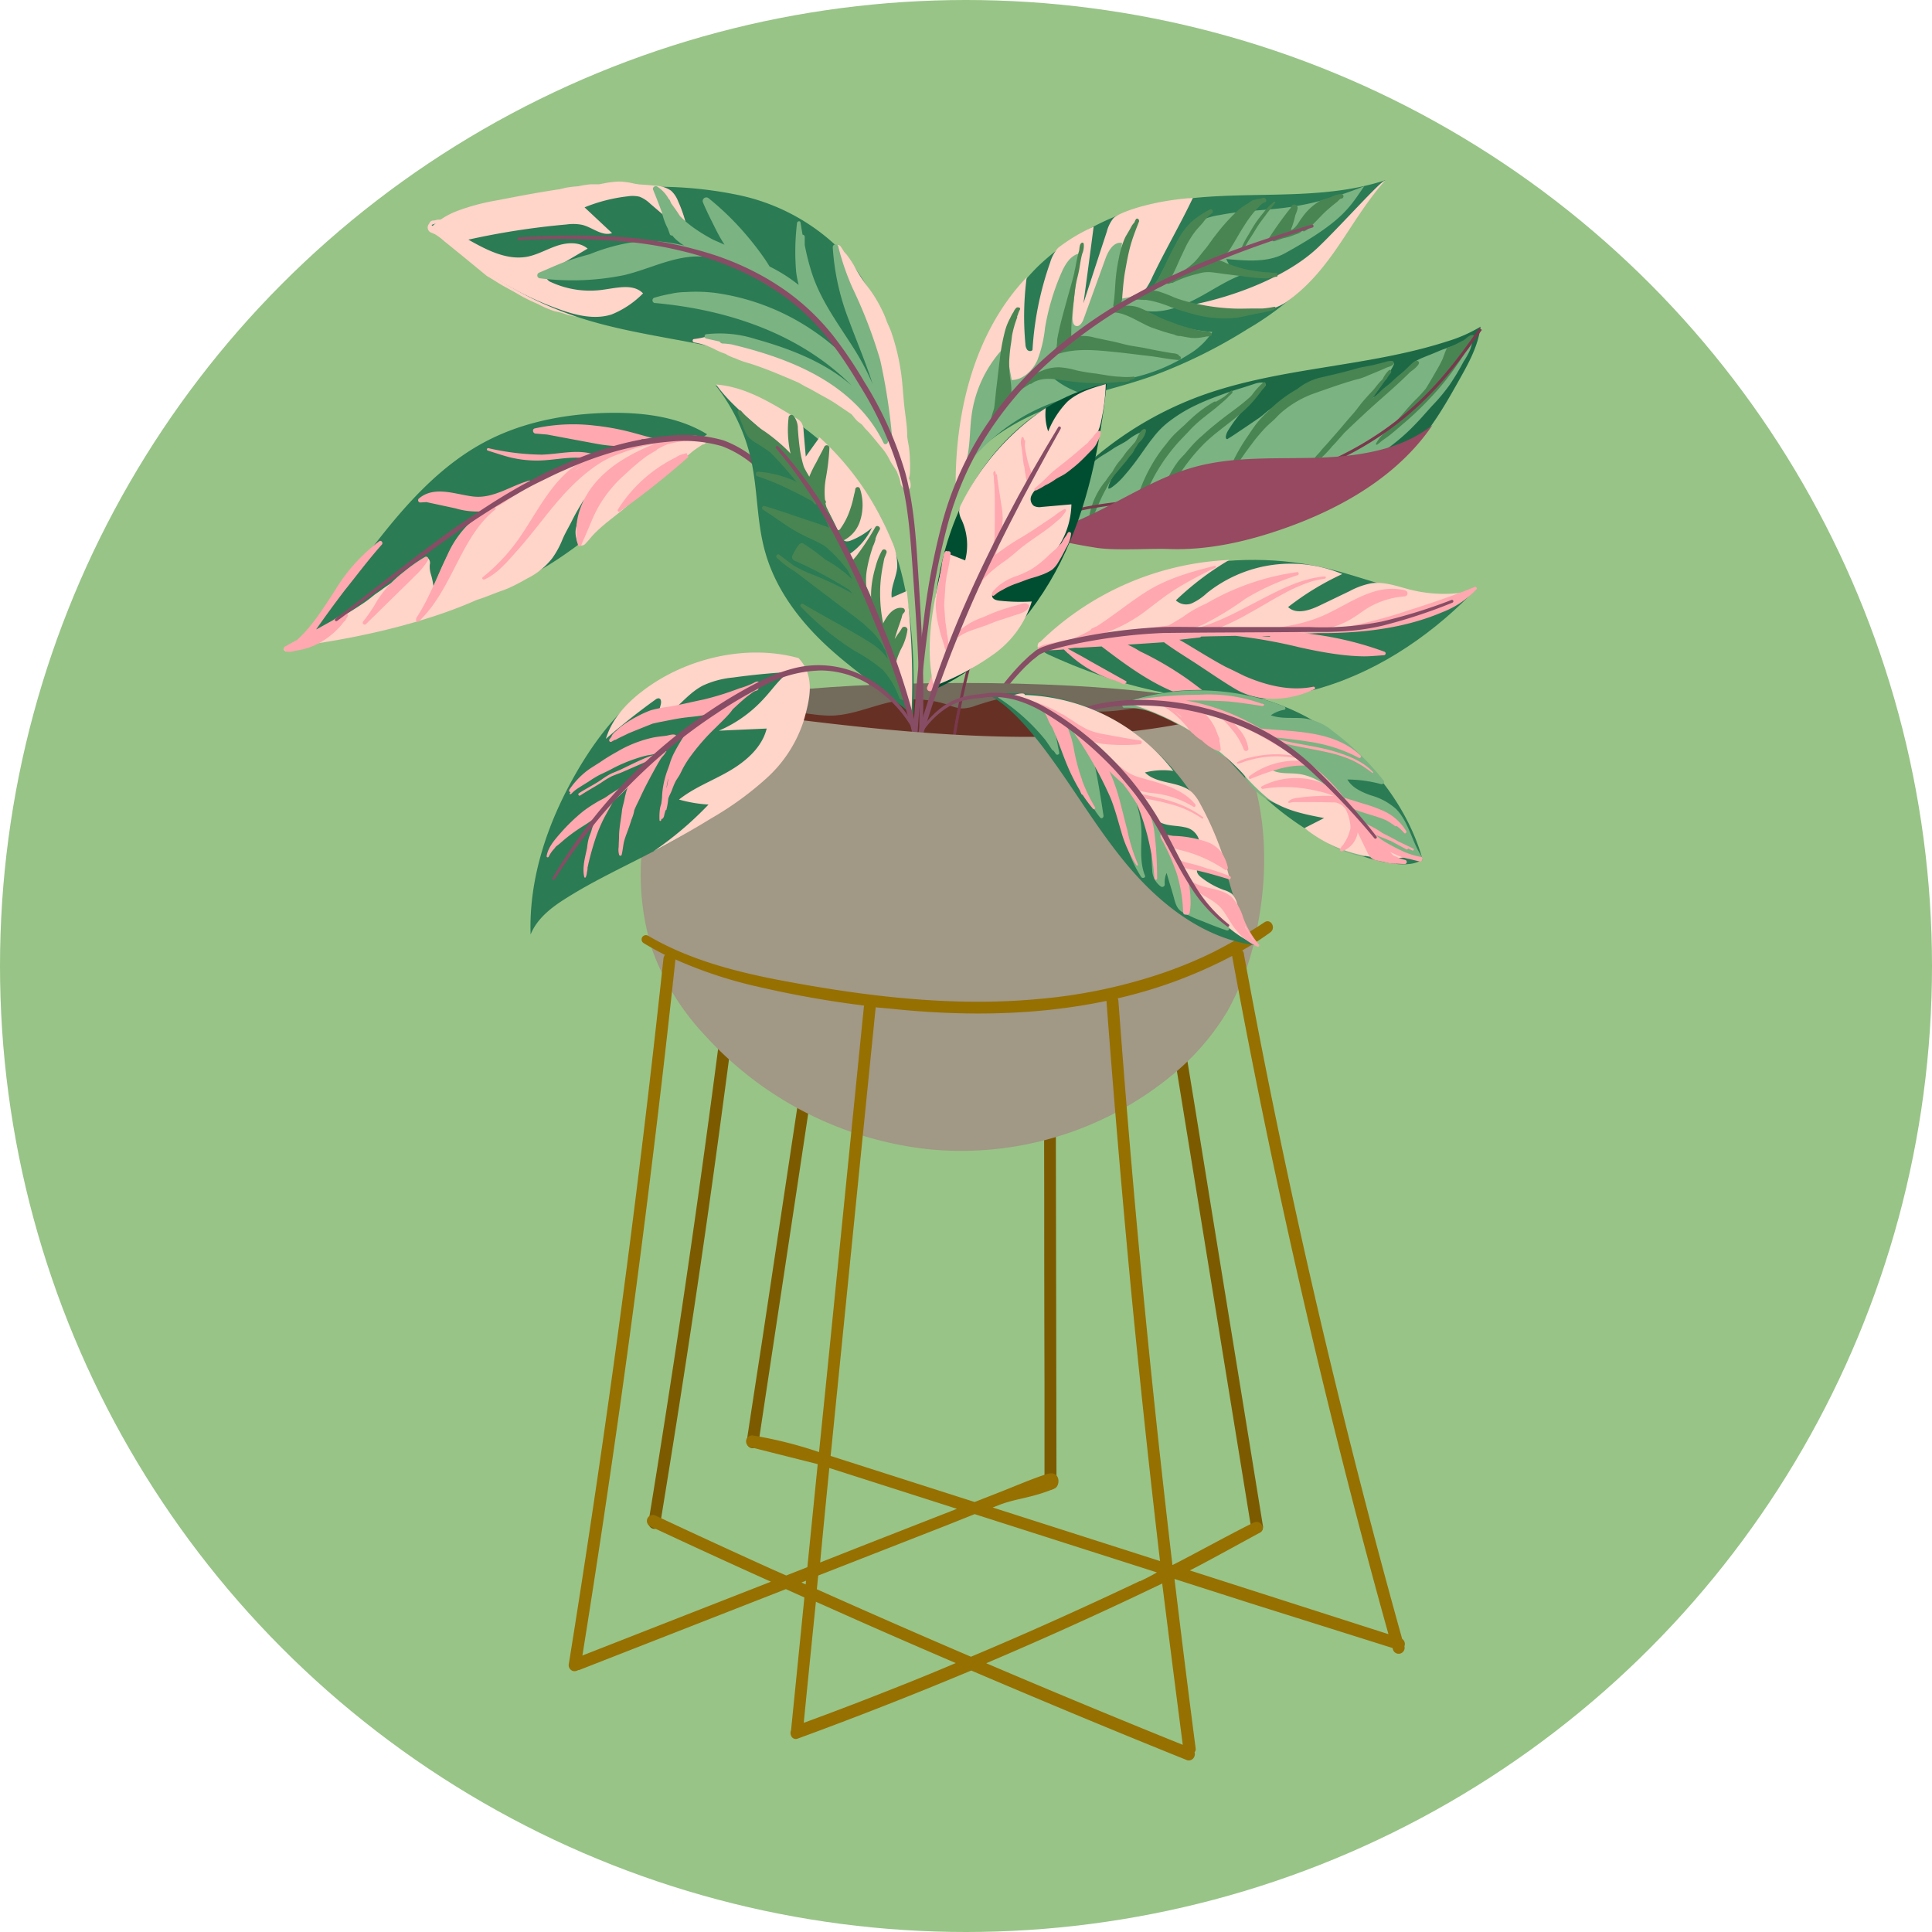 <svg xmlns="http://www.w3.org/2000/svg" viewBox="0 0 351 351"><defs><style>.cls-1{fill:#98c487;}.cls-2{fill:#2b7b54;}.cls-3{fill:#ffd4c9;}.cls-4{fill:#ffa8af;}.cls-5{fill:#874d65;}.cls-6{fill:#7c5b00;}.cls-7{fill:#736b5c;}.cls-8{fill:#673024;}.cls-9{fill:#7bb382;}.cls-10{fill:#488552;}.cls-11{fill:#1d6946;}.cls-12{fill:#79384c;}.cls-13{fill:#964961;}.cls-14{fill:#004e31;}.cls-15,.cls-18,.cls-19{fill:none;stroke-linecap:round;stroke-linejoin:round;stroke-width:0;}.cls-15{stroke:#ffd4c9;}.cls-16{fill:#a19885;}.cls-17{fill:#967000;}.cls-18{stroke:#ffa8af;}.cls-19{stroke:#7bb382;}</style></defs><g id="Capa_2" data-name="Capa 2"><g id="OBJECTS"><circle class="cls-1" cx="175.5" cy="175.5" r="175.5"/><path class="cls-2" d="M189.52,116.16c13.77-12.75,34.32-17.32,52.5-12.66,8.32,2.13,16.65,6.06,25.11,4.57-8,8.06-17.89,14.55-28.92,17.39-15.8,4.06-32.73.33-47.58-6.47C189.55,118.5,188,117.56,189.52,116.16Z"/><path class="cls-3" d="M188.94,116.65a52.55,52.55,0,0,1,34.39-14.92,52.53,52.53,0,0,0-9.7,7.34,2.71,2.71,0,0,0,3,.49,10.43,10.43,0,0,0,2.66-1.83,24.35,24.35,0,0,1,24.58-3.44,49.94,49.94,0,0,0-9.85,6c1.48,1.41,3.89.6,5.73-.28l5.47-2.63a13.78,13.78,0,0,1,3.91-1.41c2.42-.35,4.8.59,7.17,1.18a25.36,25.36,0,0,0,10.55.34c-11.3,7-25.28,7.88-38.57,7.71s-26.9-1.17-39.62,2.71C188.35,117.43,188.56,116.71,188.94,116.65Z"/><path class="cls-4" d="M267.93,106.64c-4,1.62-8.08,3-12.16,4.29a82.56,82.56,0,0,1-12.56,3.19c-1,.15-1.91.28-2.87.37h-.53a22.3,22.3,0,0,0,3.27-.89,14.32,14.32,0,0,0,2.72-1.34c1-.61,1.88-1.33,2.87-1.91a15.29,15.29,0,0,1,6.44-2h0a.55.55,0,0,0,.25-1.06c-5.45-1.45-10.09,2.37-14.77,4.46-4.95,2.22-10.46,2.62-15.81,2.77-1.54,0-3.09.06-4.63.09a43.7,43.7,0,0,0,6.77-3.19c2.14-1.17,4.21-2.47,6.37-3.61a29.9,29.9,0,0,1,5.08-2.21c.77-.19,1.56-.35,2.36-.48h0c.2-.07.19-.41-.05-.39-4,.29-7.85,2.26-11.38,4.08-3.89,2-7.71,4.2-12,5.36-.88.24-1.77.44-2.66.6a26.56,26.56,0,0,0,4-1.33,56.19,56.19,0,0,0,7.6-4.65,43.26,43.26,0,0,1,9.51-4.29c.28-.09.26-.59-.07-.55h-.08a44.65,44.65,0,0,0-15.74,5.3c-.25.13-.49.27-.72.41a21.06,21.06,0,0,0-4.28,2.46l-1.67,1c-.27.16-.54.32-.82.47l-.22.09a.27.27,0,0,0-.18,0c-3.94.5-7.9.94-11.83,1.53.31-.1.61-.2.91-.32a27.67,27.67,0,0,0,6.55-3.49c2.1-1.55,4.09-3.22,6.33-4.58a74.82,74.82,0,0,1,6.9-3.69c.19-.09.06-.38-.13-.33-4.19,1.06-8.33,2.2-12.06,4.46-3.25,2-6.14,4.45-9.33,6.49l-.94.43a.32.32,0,0,0-.21.27,24.09,24.09,0,0,1-3.43,1.66c-.89.16-1.78.32-2.66.52-.56.12-1.12.23-1.67.37a4.37,4.37,0,0,0-1.54.51l0,0-.11,0a.3.3,0,0,0,.07.58,29.53,29.53,0,0,0,3.12,0l1.2-.09.16,0c.18.2.38.38.58.57a.25.25,0,0,0,.11.12l.05,0a21.55,21.55,0,0,0,8.68,5l.68.26a.15.15,0,0,0,.08.08l.62.27h0l.07,0c.16.07.29-.06.32-.21a.18.18,0,0,0,.08-.34l-6.26-3.5c-1-.58-2-1.15-3.08-1.72-.42-.24-.83-.48-1.26-.68l1.35-.17.73,0,4.09-.23c5.87,4.47,12.16,9.11,19.67,10,.49.06.53-.61.22-.84-1.85-1.4-3.65-2.85-5.6-4.13a60.66,60.66,0,0,0-5.78-3.39c-.41-.21-.83-.42-1.26-.62s-1-.61-1.58-.89c-.3-.16-.62-.31-.94-.46l6.6-.44c1.87,1.38,3.89,2.61,5.83,3.87,2.35,1.54,4.67,3.16,7.09,4.6,4.38,2.61,9.91,2.18,14.4.07.27-.13.07-.51-.19-.46-4.14.85-8.43-.21-12.26-1.84l-.15-.06c-.91-.44-1.79-.89-2.65-1.3l-.93-.44c-2.5-1.35-4.91-2.86-7.35-4.32l-1-.57,3.64-.41a.44.44,0,0,0,.32-.17c2.05-.06,4.1-.08,6.15-.13h.09a93.85,93.85,0,0,1,11.57,2.07c2.51.56,5,1.05,7.56,1.36,1.3.16,2.61.26,3.91.29s2.61-.12,3.93-.2a.33.33,0,0,0,.09-.64,59.8,59.8,0,0,0-15.83-3.47l.21,0c8.76.36,18-.24,26.12-3.7a16.73,16.73,0,0,0,6.2-4.15C268.44,107,268.26,106.51,267.93,106.64Zm-22.67,4c-.73.39-1.46.79-2.18,1.16a1.24,1.24,0,0,0-.2.1Zm-15.59,5-.39-.06c.48,0,1,0,1.45,0a.56.56,0,0,0,0,.12Z"/><path class="cls-5" d="M172,143.25a40,40,0,0,1,2.44-6.24c1-2,2-4,3.17-5.88a66.61,66.61,0,0,1,3.72-5.57,47.87,47.87,0,0,1,4.32-5.13l1.23-1.17c.43-.37.88-.72,1.31-1.08a7.1,7.1,0,0,1,1.63-.78l.81-.28.81-.23c2.17-.61,4.35-1.06,6.54-1.46a98.65,98.65,0,0,1,13.29-1.51c2.25-.06,4.45,0,6.67,0h19.95a55.49,55.49,0,0,0,13.15-1A94.88,94.88,0,0,0,263.7,109a.26.26,0,0,1,.33.15.27.27,0,0,1-.15.34,95.82,95.82,0,0,1-12.67,4.17,41.39,41.39,0,0,1-6.64,1c-1.12.07-2.23.12-3.34.15l-3.33,0c-8.86.09-17.77.08-26.6.19a98.34,98.34,0,0,0-13.14,1.45c-2.17.38-4.34.82-6.45,1.41l-.79.22-.76.26a6.77,6.77,0,0,0-1.38.63c-.42.34-.84.67-1.26,1l-1.2,1.11a48.77,48.77,0,0,0-4.3,5c-1.33,1.75-2.57,3.58-3.73,5.46S176,135.33,175,137.3a38.88,38.88,0,0,0-2.52,6.09h0a.27.27,0,0,1-.33.17A.26.26,0,0,1,172,143.25Z"/><path class="cls-6" d="M191.88,236.26l-.06-33.15q0-9.35,0-18.68a1.09,1.09,0,0,0-2.17,0l.06,33.28q0,16.57.05,33.14,0,9.34,0,18.69a1.09,1.09,0,0,0,2.18,0Z"/><path class="cls-6" d="M229.43,277.13q-3.1-19.14-6.22-38.29T217,200.56L213.47,179a1.09,1.09,0,0,0-1.34-.77,1.13,1.13,0,0,0-.76,1.35q3.12,19.14,6.23,38.28t6.22,38.29l3.51,21.57a1.09,1.09,0,0,0,1.34.76A1.11,1.11,0,0,0,229.43,277.13Z"/><path class="cls-6" d="M149,181.84a1.09,1.09,0,0,0-1.34.76q-2.34,15.47-4.67,30.92t-4.64,30.78Q137,253,135.68,261.72a1.12,1.12,0,0,0,.76,1.34,1.1,1.1,0,0,0,1.34-.76q2.33-15.47,4.67-30.92t4.64-30.78q1.32-8.72,2.63-17.42A1.13,1.13,0,0,0,149,181.84Z"/><path class="cls-6" d="M133,178.2a1.12,1.12,0,0,0-1.09,1.09q-2.4,19-5.07,38t-5.62,37.9q-1.65,10.61-3.38,21.2a1.11,1.11,0,0,0,.76,1.33,1.07,1.07,0,0,0,1.33-.76q3.12-19,6-38.11t5.38-37.93q1.46-10.78,2.82-21.58A1.11,1.11,0,0,0,133,178.2Z"/><path class="cls-2" d="M128.47,78.9c-5.32-3.27-11.81-4-18-3.89-7.78.17-15.64,1.67-22.49,5.34-7.66,4.1-13.7,10.67-19.07,17.5S58.6,111.94,52.44,118.07c14.71-4.46,30.43-6.22,44-13.54,9.44-5.11,17.28-12.67,25.19-19.93A59.24,59.24,0,0,1,128.47,78.9Z"/><path class="cls-3" d="M127.91,79.49a.55.55,0,0,0-.47-.12.36.36,0,0,0-.23-.11,10.13,10.13,0,0,0-2.69-.13c-1.08.16-2.16.15-3.23.28a50.51,50.51,0,0,0-5.85,1.06,96.58,96.58,0,0,0-11.83,3.84,47,47,0,0,0-5.18,2.56c-1.75.93-3.45,1.92-5.12,3-.84.53-1.67,1.06-2.47,1.65s-1.59.83-2.3,1.38S87,94,86.18,94.52a14.72,14.72,0,0,0-2,1.83,21.43,21.43,0,0,0-3.23,5.36c-.5,1-.92,1.92-1.33,2.91-.26.66-.56,1.29-.87,1.92a13.18,13.18,0,0,0-.49-2.29,4.47,4.47,0,0,1-.17-1.7,1.19,1.19,0,0,0-.2-1c-.69-.68-1.52.37-2,.77-1.08,1-2.23,1.76-3.37,2.62-1,.74-2,1.32-3,2.06-.52.41-1.08.74-1.59,1.14s-1.07.87-1.64,1.26a79,79,0,0,1-6.76,4.1c-1.33.71-2.64,1.36-3.91,2.16-.61.39-1.23.79-1.87,1.12a10.13,10.13,0,0,1-1.15.45c-.28.1-.52.28-.79.38a.34.34,0,0,0-.08.62c.3.22.5.15.84.07.54-.12,1.1-.13,1.64-.27,1.06-.26,2-.93,3.07-1.09,19.26-2.93,28.95-7.87,29.49-8,1-.3,2-.71,3-1.1s2-.69,3-1.16,2-1,3-1.58a13.14,13.14,0,0,0,4.61-3.75,16.38,16.38,0,0,0,1.74-3.18c.5-1.24,1.19-2.35,1.78-3.54s1.14-2.13,1.78-3.19c.15-.24.27-.48.4-.73-.11.39-.24.77-.37,1.16-.22.68-.3,1.4-.52,2.07a18.44,18.44,0,0,0-.59,2.21,4.19,4.19,0,0,0,.11,1.65c.08.43.14.94.56,1.19a.85.85,0,0,0,1.07-.19c.47-.47.87-1,1.32-1.5,2-2.16,4.51-3.74,6.67-5.73s4.52-3.66,6.77-5.51c.31-.25.64-.48.93-.75s.41-.52.64-.76a10,10,0,0,1,1.75-1.43c.62-.38,1.14-.92,1.73-1.35s1-.66,1.46-1A.67.67,0,0,0,127.91,79.49Z"/><path class="cls-4" d="M127,79.39H127a11.38,11.38,0,0,0-1.31-.11.31.31,0,0,0-.3-.17c-.43,0-.87,0-1.3.07a44.24,44.24,0,0,0-5.39.62.25.25,0,0,0-.17-.22c-1.78-.46-3.52-1-5.33-1.41s-3.53-.68-5.32-.87a32.94,32.94,0,0,0-10.71.53c-.55.12-.38.91.13.94l2.11.18c3,.56,6,1.13,9,1.68a24.46,24.46,0,0,0,4.1.42,27.14,27.14,0,0,0-4.64,1.62.3.3,0,0,0-.23-.2c-3-.86-6.22.06-9.26.13a45.58,45.58,0,0,1-9.66-1.18.23.23,0,0,0-.12.44c1.5.45,3,1,4.5,1.33a20.51,20.51,0,0,0,4.49.48c3,0,6-.85,9-.38q-.85.47-1.68,1c-4.67,3.18-7.13,8.38-10.21,12.94a34.17,34.17,0,0,1-7,7.64c-.24.19.07.51.31.4,2.31-1,4.1-3.18,5.74-5s3.28-3.89,4.86-5.88c3.15-4,6.49-7.91,10.88-10.55.49-.28,1-.54,1.5-.79,1.48-.6,3-1.14,4.5-1.64l1.23-.31c.72-.16,1.45-.31,2.17-.43A34.9,34.9,0,0,0,114,83c-3.67,2.09-6.94,5.09-8.47,9.11A11.74,11.74,0,0,0,105,99c.06.25.47.33.58.08.18-.42.36-.85.53-1.27,0,0,.05,0,.06-.09.46-1.05.9-2.1,1.34-3.15s.84-1.81,1.32-2.68a23.4,23.4,0,0,1,4.83-5.8,41.88,41.88,0,0,1,3.78-3.19c.58-.37,1.17-.73,1.77-1.06a.3.3,0,0,0,.14-.18,14.92,14.92,0,0,1,1.88-.93,21.34,21.34,0,0,1,5.74-.76C127.26,79.93,127.35,79.44,127,79.39Zm-22.26,5.9-.43.29A17.77,17.77,0,0,1,106.64,84,13.88,13.88,0,0,0,104.78,85.29ZM116.61,80a.37.37,0,0,0-.06-.25l.68.12Z"/><path class="cls-4" d="M125,82.78a.65.65,0,0,0-.19-.21.16.16,0,0,0-.19-.23l-.28.11a3.92,3.92,0,0,0-1.6.67,25.93,25.93,0,0,0-10.5,9.48c-.13.19.13.47.33.33a146.67,146.67,0,0,0,12.39-9.82A.27.27,0,0,0,125,82.78Z"/><path class="cls-4" d="M96.1,87.33c-3.35.94-6.48,3.29-10.08,2.88-3.24-.36-7.09-2.06-9.94.38a.41.41,0,0,0,.28.7l1.1-.07,5.3,1.14a13.4,13.4,0,0,0,4.87.53,8.08,8.08,0,0,0,1.29-.31,22.48,22.48,0,0,0-4.15,3,18.12,18.12,0,0,0-3.46,5.19c-1.88,3.85-3.31,7.94-5.69,11.52a.23.23,0,0,0,0,.17c-.17.32.2.7.5.41,3-2.89,4.87-6.59,6.73-10.22s3.85-7.48,7.11-10.07a.24.24,0,0,0,0-.39,15.32,15.32,0,0,0,2-1.15c1.5-1,3-2,4.43-3.07C96.68,87.76,96.52,87.21,96.1,87.33Z"/><path class="cls-4" d="M77.19,101.19a29.62,29.62,0,0,0-3.83,2.7,21.22,21.22,0,0,0-2.6,2.33,21.76,21.76,0,0,0-2.29,3A28,28,0,0,1,66,112.88a.35.35,0,0,0,.5.49l6-5.89c.94-.92,1.9-1.84,2.83-2.78a14.3,14.3,0,0,0,2.44-2.94A.42.42,0,0,0,77.19,101.19Z"/><path class="cls-4" d="M69.38,98.93c.27-.3-.09-.86-.47-.6a31.16,31.16,0,0,0-8,8.85c-2.09,3.2-4.1,6.48-6.94,9.08-.73.39-1.47.79-2.19,1.2a.43.43,0,0,0-.09.67c.52.49,1.36.27,2,.08a12,12,0,0,0,5-1.8,13.91,13.91,0,0,0,3.81-3.48l.11-.07a.54.54,0,0,0,.23-.38c.11-.17.23-.34.34-.52a.28.28,0,0,0-.24-.42,6.77,6.77,0,0,0-2.45,1.14l-2.94,1.63-.09,0q2.49-3.54,5.12-7C64.83,104.51,67,101.6,69.38,98.93Z"/><path class="cls-5" d="M60.93,112.41c5.3-4,10.48-8.15,15.78-12.16,2.66-2,5.33-4,8.09-5.84s5.54-3.69,8.44-5.35c1.43-.86,2.91-1.61,4.38-2.41s3-1.5,4.52-2.15a67.9,67.9,0,0,1,9.4-3.48,54.13,54.13,0,0,1,9.88-1.85,26,26,0,0,1,10.07.85,20.29,20.29,0,0,1,8.27,5.84,47.48,47.48,0,0,1,5.71,8.28,165.19,165.19,0,0,1,8.82,17.91A130.25,130.25,0,0,1,160.6,131a106.87,106.87,0,0,1,3,19.73.27.27,0,0,1-.25.27.26.26,0,0,1-.27-.24h0a106.77,106.77,0,0,0-3.23-19.56,130.63,130.63,0,0,0-6.42-18.77,176,176,0,0,0-8.84-17.77,46.9,46.9,0,0,0-5.6-8.08,19.34,19.34,0,0,0-7.83-5.52,25.13,25.13,0,0,0-9.64-.81A53.36,53.36,0,0,0,111.82,82a67.35,67.35,0,0,0-9.27,3.41c-1.52.64-3,1.4-4.47,2.11s-2.94,1.52-4.36,2.36c-2.88,1.62-5.68,3.39-8.43,5.24s-5.43,3.79-8.1,5.75c-5.34,3.93-10.59,8-15.95,11.94a.26.26,0,0,1-.36-.06A.27.27,0,0,1,60.93,112.41Z"/><ellipse class="cls-7" cx="174.87" cy="130.37" rx="50.32" ry="6.29"/><path class="cls-8" d="M127.46,134.13c-.73.18,2-.73,3.88-2a17.75,17.75,0,0,1,10.23-3c3.31,0,6.56,1,9.86.87,4-.21,7.67-2.05,11.59-2.69a19.45,19.45,0,0,1,9.39.8,8.26,8.26,0,0,0,2.28.6,7.13,7.13,0,0,0,2.6-.52c3.64-1.2,7.5-2.26,11.28-1.6,2.65.46,5.1,1.74,7.74,2.31,6.18,1.33,12.52-1.4,18.83-1.11a7.88,7.88,0,0,1,4.72,1.48,7,7,0,0,0,1.78,1.36,8.51,8.51,0,0,0,2.37.15,4,4,0,0,1,3,5.51c-1.11,2.09-3.8,2.66-6.15,3a209.75,209.75,0,0,1-39.44,1.68c-4.21-.24-8.41-.65-12.61-1l-14.77-1.43C144.56,137.5,125.54,133.83,127.46,134.13Z"/><path class="cls-2" d="M173.71,87.3c.86-14.29,4.84-29.18,15.12-39.15a45.11,45.11,0,0,1,23.52-11.56c13-2.3,26.78.28,39.32-3.85-5.61,6-9.12,13.77-15,19.56a54.24,54.24,0,0,1-10,7.47,92.38,92.38,0,0,1-17.51,8.61C202.52,70.73,195.5,72,189,74.75S176.2,81.92,173.71,87.3Z"/><path class="cls-3" d="M173.62,87.87c0-13.54,3.57-27.69,12.91-37.5a54.11,54.11,0,0,0-.23,12.2,1.77,1.77,0,0,0,.34,1c.26.27.79.29.94,0a58,58,0,0,1,3.2-15.85,7.11,7.11,0,0,1,1.43-2.67,31.51,31.51,0,0,1,6.48-3.87q-.91,7-1.85,13.91,2.11-6.51,4.24-13a6.49,6.49,0,0,1,1.19-2.43c.9-1,6.72-3.17,14.45-3.71-2.28,4.82-5.11,9.63-7.4,14.45a11,11,0,0,1-1.49,2.52A11.44,11.44,0,0,1,205.18,55,99.12,99.12,0,0,0,173.62,87.87Z"/><path class="cls-3" d="M239.4,45c-5.58,5.27-15.15,8.87-22.68,10.35a28.35,28.35,0,0,0,13.89.91A12.35,12.35,0,0,0,233.52,55c8.59-6,11.54-14.82,18.1-22.16C251.13,32.52,243.6,41,239.4,45Z"/><path class="cls-9" d="M174.66,86c1.74-3.14,1.38-7,1.85-10.5a22.22,22.22,0,0,1,6.17-12.65c.37,2.06.75,4.13,1.12,6.19,2,0,3.76-1.66,4.63-3.51a22.36,22.36,0,0,0,1.42-5.92,42.84,42.84,0,0,1,3-10.09c.7-1.58,1.77-3.33,3.49-3.49a92.82,92.82,0,0,0-1.48,11.64c0,.61.06,1.41.65,1.56s1.11-.59,1.34-1.22q2-5.52,4-11.06c.51-1.41,1.53-3.12,3-2.8a89.25,89.25,0,0,0-.78,10.2,21.15,21.15,0,0,0,4.59-1.08,5.09,5.09,0,0,0,1.59-.81,6.13,6.13,0,0,0,1.37-2.08,47.86,47.86,0,0,1,4.22-7.09A10.34,10.34,0,0,1,218,40.16a11.48,11.48,0,0,1,3.47-1.07c8.15-1.61,13.08,0,26.38-5.26C245.17,37.68,244,40.19,233.47,46c-3.17,1.76-7.07,1.37-10.68,1.06a6.72,6.72,0,0,0,2.48,3c-2.91,1.16-5.5,3-8.29,4.4s-5.91,2.51-9,2a27.14,27.14,0,0,0,12.28,3.84,13.07,13.07,0,0,1-4.34,4.12,31.89,31.89,0,0,1-24.88,4,15.44,15.44,0,0,0,5.91,3.18A35,35,0,0,0,174.66,86Z"/><path class="cls-10" d="M214.31,64.71l-.11,0a.22.22,0,0,0-.07-.23,2,2,0,0,0-.95-.29c-.56-.07-1.1-.18-1.66-.27-1.12-.19-2.23-.42-3.35-.65s-2.14-.34-3.2-.56S203,62.2,202,62s-2-.42-3.06-.64a7.4,7.4,0,0,0-2.8-.29,5.09,5.09,0,0,0-1.52.53,2.42,2.42,0,0,0,0-.64,43.44,43.44,0,0,1,.44-6.24c.13-1,.22-2.07.41-3.09s.45-1.82.61-2.75.28-1.82.52-2.73a3.78,3.78,0,0,0,.29-1.87.26.26,0,0,0-.44-.11c-.3.23-.31.76-.37,1.16,0,.2-.09.39-.14.59-.18.71-.34,1.41-.47,2.14-.08.42-.16.84-.26,1.26l0,.08c-.05.24-.11.48-.17.72-.37,1.47-.81,2.92-1.21,4.39s-.86,3.08-1.23,4.64c-.19.79-.36,1.58-.51,2.38-.07.38,0,.77-.1,1.15,0,.14,0,.27-.05.39l0,0a.42.42,0,0,0-.13.5,2.55,2.55,0,0,0-.44.43.3.3,0,0,0,.34.44l.64-.22a.24.24,0,0,0,.16,0l0,0c3.27-1,6.91-.58,10.24-.25,2,.2,3.94.47,5.91.69s3.67.63,5.52.75C214.59,65.36,214.65,64.8,214.31,64.71Z"/><path class="cls-10" d="M206,68.43a14.81,14.81,0,0,1-1.63.07l-1.46-.09c-1.27-.09-2.54-.35-3.8-.54a35.76,35.76,0,0,1-3.54-.58,14.48,14.48,0,0,0-3.13-.56,7.51,7.51,0,0,0-3.26.69l0,0c-.84.32-2,.6-2.55,1.4a.36.36,0,0,0-.07.26c-.8.59-1.63,1.14-2.39,1.77-.15.13-.28.27-.42.4a12.54,12.54,0,0,0-.2-2.36,19,19,0,0,1-.2-3.29,31.17,31.17,0,0,1,.35-3.35c.06-.42.11-.84.16-1.26a18.73,18.73,0,0,1,.92-3.26.28.28,0,0,0,0-.24l.14-.3a4.48,4.48,0,0,1,.37-.94c.16-.24-.12-.46-.34-.39a.29.29,0,0,0-.29.06,2,2,0,0,0-.53.77,6.74,6.74,0,0,0-.6,1.09,10.84,10.84,0,0,0-.86,2.05,35.12,35.12,0,0,0-1,5.2c-.23,1.84-.43,3.69-.66,5.53-.14,1.14-.21,2.29-.38,3.43,0,.16-.07.33-.11.49a20.05,20.05,0,0,0-.63,2.23.28.28,0,0,0,.42.24,6.31,6.31,0,0,0,1.22-1.49,1,1,0,0,0,.3-.4,12.67,12.67,0,0,0,1-1.68c.15-.24.3-.46.43-.68l.63-.63a24.6,24.6,0,0,1,3.24-2.33.29.29,0,0,0,.28-.05,4.6,4.6,0,0,1,.6-.37l.52-.2c2-.67,4.15,0,6.22.19a35.36,35.36,0,0,0,5.91.27c.9-.06,1.81-.09,2.7-.18a7,7,0,0,0,1.73-.13.18.18,0,0,0,.14-.21,8.39,8.39,0,0,0,.85-.27A.19.19,0,0,0,206,68.43Z"/><path class="cls-10" d="M220.05,60.64a.2.2,0,0,0-.06-.15c-.33-.35-1.1-.27-1.53-.34a21.64,21.64,0,0,1-2.53-.6c-.8-.23-1.6-.45-2.38-.76s-1.76-.61-2.59-1-1.38-.71-2.09-1a15.23,15.23,0,0,0-2.22-1,6.23,6.23,0,0,0-2-.24,6.93,6.93,0,0,0-1.26.22,4.23,4.23,0,0,0,.51-2c.13-1.5.24-3,.51-4.5s.54-3.06.95-4.56,1-3,1.58-4.48a.25.25,0,0,0,0-.12c0-.33-.41-.57-.6-.23a4.34,4.34,0,0,0-.25.54c-.09.11-.19.2-.27.31a3.48,3.48,0,0,0-.38.64c-.32.57-.66,1.13-1,1.72a16.06,16.06,0,0,0-1.16,3.78,31.6,31.6,0,0,0-.6,4c-.12,1.53-.16,3.07-.42,4.59a.38.38,0,0,0,.06.28.91.91,0,0,0,0,.17h-.07a.41.41,0,0,0-.12.79.24.24,0,0,0,.17.07c1.65,0,3.37,1,4.82,1.73.7.35,1.38.74,2.1,1s1.57.55,2.36.8c.59.18,1.18.34,1.77.49a1.83,1.83,0,0,0,1.09.25c.64.13,1.29.25,1.94.34a7.24,7.24,0,0,0,2.08-.11,4.81,4.81,0,0,0,.72-.14A2.35,2.35,0,0,0,220,61,.2.2,0,0,0,220.05,60.64Z"/><path class="cls-10" d="M232.11,50c0-.2-.07-.44-.31-.41h-.34c-.31,0-.64-.08-1-.11-.48,0-.95-.06-1.43-.12a26.12,26.12,0,0,1-2.65-.43,17,17,0,0,1-2.61-.78c-.33-.13-.68-.21-1-.35a6.22,6.22,0,0,0-1.17-.47l-.36,0a5.72,5.72,0,0,0,2-1.72c1-1.5,1.85-3.15,2.85-4.68a22.47,22.47,0,0,1,1.67-2.33c.3-.35.63-.69.94-1a2.77,2.77,0,0,1,1-.82h0l.12,0c.55-.26.07-1.06-.48-.81s-1.56.18-2.16.65-1.49.91-2.17,1.5a36,36,0,0,0-4.22,4.68c-.65.79-1.17,1.67-1.84,2.46s-1.26,1.66-2,2.4A14.14,14.14,0,0,1,213.6,50a6.2,6.2,0,0,0-.73.24c.7-1.25,1.2-2.6,1.83-3.89.38-.76.7-1.56,1.13-2.3a17,17,0,0,1,1.31-2c.46-.59,1-1.11,1.45-1.67a8,8,0,0,1,1.57-1.62.39.39,0,0,0-.4-.68,17.39,17.39,0,0,0-3.36,2.27,13.9,13.9,0,0,0-2.5,3.39c-.73,1.36-1.45,2.7-2.09,4.11-.39.87-.82,1.76-1.3,2.61l-.37.54a13,13,0,0,1-1,1.39.31.31,0,0,0,0,.46,6.84,6.84,0,0,0-.85.11,9.68,9.68,0,0,0-2.49.81,1.62,1.62,0,0,0-.37.19.41.41,0,0,0,.41.71l.43-.2a4.29,4.29,0,0,1,1.13,0l.27,0h0a1.3,1.3,0,0,0,.48,0l1,.17a23.86,23.86,0,0,1,3,.92,42.12,42.12,0,0,0,6,1.84,20.09,20.09,0,0,0,6.56.32c1.11-.17,2.2-.46,3.31-.67s2.22-.43,3.31-.71a.25.25,0,0,0,.18-.24l.11,0c.24,0,.14-.41-.1-.36a18,18,0,0,1-2.19.31c-.58,0-1.15,0-1.74,0-1.2,0-2.4.06-3.6,0a37.89,37.89,0,0,1-7.21-1,21.85,21.85,0,0,1-3.42-1,24.1,24.1,0,0,0-3-1.14,3.66,3.66,0,0,0-.79-.11,5.5,5.5,0,0,1,.9-.54,7.83,7.83,0,0,0,.92-.45,5.23,5.23,0,0,0,.52-.35l.07,0a.29.29,0,0,0,.28.1,1.46,1.46,0,0,0,.51-.18.31.31,0,0,0,.28,0,20,20,0,0,1,4.6-1.65,6,6,0,0,1,2.27-.28c.84.07,1.68.21,2.52.32,1,.13,2,.26,3,.37.71.11,1.41.21,2.12.28s1.58.14,2.38.16,1.33-.28,2-.3A.24.24,0,0,0,232.11,50Z"/><path class="cls-10" d="M231.51,36.64a8.77,8.77,0,0,0-1.87,1.88,23.22,23.22,0,0,0-1.53,2c-.49.72-.9,1.48-1.34,2.21a15.21,15.21,0,0,0-1.22,2.33c-.1.26.34.45.45.19a14.81,14.81,0,0,1,1.24-2.15c.48-.72.9-1.47,1.37-2.19s1-1.34,1.46-2,1.16-1.38,1.63-2.13A.14.14,0,0,0,231.51,36.64Z"/><path class="cls-10" d="M243.68,35.24a5.72,5.72,0,0,0-1.88.55c-.66.27-1.37.39-2,.71a10.41,10.41,0,0,0-3.22,3c-.43.53-.72,1.15-1.17,1.66-.09.1-.67.69-.81.59s.11-.46.13-.53c.23-.66.41-1.33.58-2l0-.08a8.34,8.34,0,0,0,.44-1.24h0l0-.16a.61.61,0,0,0-1.19-.16,1.27,1.27,0,0,1-.06.18,63,63,0,0,0-4,5.58c-.24.35.32.66.55.33l.06-.08a.34.34,0,0,0,.43.23c.55-.18,1.09-.39,1.65-.55a12,12,0,0,0,1.56-.44c.39-.17.79-.28,1.18-.44a2.68,2.68,0,0,0,.69-.48A.31.31,0,0,0,237,42a4.78,4.78,0,0,0,1.41-1.12c.61-.61,1.2-1.23,1.8-1.85A23.8,23.8,0,0,1,242,37.41c.28-.23.56-.46.85-.68s.59-.64.79-.65A.42.42,0,0,0,243.68,35.24Z"/><path class="cls-5" d="M238.49,41.32c-5.74,1.81-11.44,3.76-17,6a122,122,0,0,0-16.21,7.8,87,87,0,0,0-14.54,10.51,65.22,65.22,0,0,0-11.57,13.62,59.24,59.24,0,0,0-7.09,16.38,131.46,131.46,0,0,0-3.37,17.67q-1.2,8.94-1.88,18t-.91,18a.25.25,0,0,1-.26.25.26.26,0,0,1-.26-.26q.06-9,.63-18.08t1.73-18a127.44,127.44,0,0,1,3.31-17.83,60.61,60.61,0,0,1,7.18-16.68A66.08,66.08,0,0,1,190,64.87a84.8,84.8,0,0,1,14.76-10.56,121.8,121.8,0,0,1,16.39-7.72c5.64-2.18,11.38-4.05,17.16-5.77a.26.26,0,0,1,.32.17A.27.27,0,0,1,238.49,41.32Z"/><path class="cls-11" d="M187.53,95.66A63.93,63.93,0,0,1,217.9,72c14.46-5.33,30.42-5.25,45.08-10a26.38,26.38,0,0,0,6-2.65c-.4,3.31-2,6.33-3.64,9.25-2.79,5-5.69,10.11-9.88,14.06A46.43,46.43,0,0,1,244.3,90a86.21,86.21,0,0,1-28,9C206.57,100.21,196.46,99.31,187.53,95.66Z"/><path class="cls-9" d="M267.52,61.51a.33.33,0,0,0-.56-.23c-1.59,1.34-3.84,1.74-5.71,2.57-.94.41-1.88.76-2.82,1.15a11.51,11.51,0,0,0-1.17.57,5,5,0,0,0-1,1,26.28,26.28,0,0,1-2.38,2.34c-.89.73-1.79,1.45-2.71,2.14a24,24,0,0,1-2.44,1.68,20,20,0,0,0,1.42-1.63,25.54,25.54,0,0,0,1.73-2.52,24.6,24.6,0,0,0,1.34-2.33c.13-.3-.24-.61-.52-.52-1.38.44-2.84.71-4.26,1s-2.93.74-4.41,1.07a40.06,40.06,0,0,0-4.42,1.32,16.57,16.57,0,0,0-1.82.55c-.66.33-1.31.71-2,1.1a20.76,20.76,0,0,0-1.89,1.2c-.64.48-1.22,1-1.87,1.48s-1,.69-1.52,1.07-1.14,1-1.79,1.43c-1.18.8-2.36,1.61-3.55,2.4-.62.42-1.23.84-1.87,1.23-.07,0-.25.2-.34.2-.24,0-.26-.29-.26-.43a2.84,2.84,0,0,1,.45-1.18,25.71,25.71,0,0,1,3.26-4.24c.57-.65,1.16-1.29,1.74-1.94.23-.26.45-.53.66-.8s.67-.67,1-1a.41.41,0,0,0-.18-.68,4.16,4.16,0,0,0-1.81.26c-.8.25-1.58.53-2.38.76-1.55.47-3.07,1-4.6,1.58a42.44,42.44,0,0,0-4.39,1.9,27.34,27.34,0,0,0-3.71,2.31,15.22,15.22,0,0,0-3.17,3.09c-1,1.22-1.83,2.51-2.75,3.76a42.3,42.3,0,0,1-2.9,3.63,11.54,11.54,0,0,1-1.71,1.57c-.1.08-.7.55-.87.35a3.12,3.12,0,0,1,.23-.87c.54-1.65,2-3.09,3-4.48s2.2-2.72,3.09-4.21a.42.42,0,0,0-.47-.61A10.2,10.2,0,0,0,204.82,80c-.87.61-1.86,1-2.73,1.61s-1.64,1-2.43,1.55-1.72,1.33-2.56,2A15.32,15.32,0,0,0,195,87.37a16.57,16.57,0,0,0-1.89,2.54,21.77,21.77,0,0,0-2.39,5.9.91.91,0,0,0,.72,1.09c.71.57,1.88.13,2.77-.13a13.79,13.79,0,0,1,1.94-.33c.81-.12,1.62-.19,2.42-.34a36.21,36.21,0,0,0,4.34-1.2c1.39-.44,2.81-.76,4.21-1.21a80.45,80.45,0,0,1,9.06-2.25c3-.59,6-1.4,9-1.73A80,80,0,0,0,234,88.13c3-.68,6-1.34,8.95-2.2a22.74,22.74,0,0,0,3.91-1.47c1.27-.63,2.56-1.28,3.77-2a35.91,35.91,0,0,0,6.61-5.5c1.13-1.15,2.15-2.4,3.26-3.57a32.21,32.21,0,0,0,2.84-3.44,44.07,44.07,0,0,0,2.57-4.28,13.19,13.19,0,0,0,1.12-2A6.19,6.19,0,0,0,267.52,61.51Z"/><path class="cls-10" d="M206.87,80.46a3.78,3.78,0,0,0,1.34-2.23.31.31,0,0,0-.3-.3c-.79.1-1.28,1.7-1.63,2.27l-.06.1c-.34.39-.67.77-1,1.14A12.77,12.77,0,0,0,204,83c-.43.6-.95,1.11-1.33,1.73-.21.33-.4.67-.59,1l-.33.41c-.3.39-.58.79-.85,1.2a13.62,13.62,0,0,0-3,6.44c0,.24.35.28.41.06l.06-.22a.26.26,0,0,0,.38-.11c.19-.37.34-.76.5-1.15,0-.11.09-.21.14-.32l.05-.11a5.55,5.55,0,0,0,.24-.56c.36-.8.74-1.59,1.16-2.37l.8-1.5c.25-.39.52-.78.8-1.15l1.26-1.51c.48-.58,1-1.15,1.41-1.75.23-.3.5-.57.72-.88a4.48,4.48,0,0,0,.31-.62A11.86,11.86,0,0,0,206.87,80.46Z"/><path class="cls-10" d="M229.89,69.55a.25.25,0,0,0-.35-.09,13.88,13.88,0,0,0-2.09,2.3l-.34.36c-1.25,1.15-2.66,2.17-4,3.17-1.62,1.22-3.21,2.49-4.7,3.86a18.72,18.72,0,0,0-2.26,2.28c-.34.38-.66.76-1,1.16a15.6,15.6,0,0,0-1.1,1.21,21.8,21.8,0,0,0-1.74,2.8,16.91,16.91,0,0,0-.87,1.76,8.09,8.09,0,0,0-.63,1.56.39.39,0,0,0,.08.3v.16c0,.22.35.38.47.13a41.23,41.23,0,0,1,3.39-5.05,34.64,34.64,0,0,1,4-4.84c2.85-2.82,6.44-4.8,9.05-7.87.55-.64,1.05-1.3,1.58-2C229.66,70.47,230.09,70,229.89,69.55Z"/><path class="cls-10" d="M223.72,70.94l-.14.12a1.35,1.35,0,0,0-.4.35l-.19.2-.56.46c-.51.33-1.05.63-1.52.92a.39.39,0,0,0-.33,0,22.19,22.19,0,0,0-4,2.92c-.46.41-.89.82-1.31,1.25-.65.57-1.28,1.15-1.88,1.73a15.29,15.29,0,0,0-1.48,1.74A26.66,26.66,0,0,0,209,84.89a27.61,27.61,0,0,0-1.45,3l-.24.61a.08.08,0,0,1,0,0v0c-.14.34-.28.69-.45,1a1.24,1.24,0,0,0-.19,1,.28.28,0,0,0,.32.18c.55-.21,1-1.09,1.32-1.56.62-1,1.07-2.06,1.65-3.06a33.28,33.28,0,0,1,4.13-5.72c.75-.81,1.53-1.58,2.27-2.4a22.89,22.89,0,0,1,2.44-2.18c.87-.71,1.77-1.36,2.62-2.1.47-.4.94-.8,1.4-1.22a5.33,5.33,0,0,0,.46-.49,3.93,3.93,0,0,0,.62-.6.24.24,0,0,0,0-.18l0,0A.17.17,0,0,0,223.72,70.94ZM207.28,89.79a9,9,0,0,1,.39-.82.32.32,0,0,0,.2-.1l0-.06c-.1.16-.19.32-.3.47S207.42,89.6,207.28,89.79Z"/><path class="cls-10" d="M252.87,65.57a3.43,3.43,0,0,0-1.22.2l-1.77.45c-1.09.29-2.21.39-3.3.7-2.3.67-4.63,1.2-7,1.75a10.66,10.66,0,0,0-3.89,2l0,0a24.09,24.09,0,0,0-5.34,4.08,18.63,18.63,0,0,0-2.14,2.3c-.67.88-1.26,1.82-1.89,2.73A32.71,32.71,0,0,0,224.42,83c-.5.93-.85,1.9-1.28,2.85a2.31,2.31,0,0,0-.34.73.28.28,0,0,0,.51.21c.17-.3.31-.6.46-.9l.39-.54c.35-.53.71-1.06,1.05-1.59.7-1.08,1.46-2.11,2.23-3.13a30.8,30.8,0,0,1,2.44-2.91c.44-.45.9-.86,1.37-1.27s.88-.91,1.34-1.33a18.72,18.72,0,0,1,6.49-3.76c2.36-.84,4.72-1.67,7.12-2.36a11.89,11.89,0,0,0,1.76-.53c.66-.3,1.34-.56,2-.84s1.23-.51,1.83-.79c.43-.2,1.14-.29,1.39-.73A.37.37,0,0,0,252.87,65.57Z"/><path class="cls-10" d="M257.53,65.57c-.33-.13-.68.18-.91.38-.6.52-1.13,1.12-1.74,1.63s-1.36,1.13-2,1.75S251.52,70.4,250.9,71s-1,1-1.57,1.42l.46-.68.24-.34,1.32-1.86c.21-.27.42-.54.65-.8a.31.31,0,0,0,.05-.12c.16-.23.32-.48.5-.71a.52.52,0,0,0,.18-.53c0-.2-.28-.21-.4-.11a5.49,5.49,0,0,0-1.09,1.52l-.09.14-.26.26c-.58.57-1,1.24-1.56,1.84s-1.23,1.32-1.8,2-1.09,1.45-1.69,2.12c-1.2,1.35-2.32,2.74-3.53,4.09-.6.67-1.16,1.37-1.78,2-.25.27-.49.57-.72.86l-.21.22a.26.26,0,0,0-.08.13,4,4,0,0,0-.65.72h0s0,0,0,.06c-.19.28.22.58.46.35s.32-.33.47-.5a.26.26,0,0,0,.36,0,21.22,21.22,0,0,0,1.94-2.08q.34-.33.66-.69c.47-.56,1-1.11,1.45-1.65,1.26-1.22,2.54-2.42,3.83-3.62,2.68-2.49,5.53-4.81,8.1-7.4C256.3,67.49,258.56,66,257.53,65.57Z"/><path class="cls-10" d="M267.38,60.87c-.59.09-1.08.73-1.57,1l0,0a4.64,4.64,0,0,0-.59.29,12.27,12.27,0,0,1-2.27,1,.19.19,0,0,0-.13.24l-.06.08c-.26.54-.43,1.15-.66,1.71a22,22,0,0,1-1.17,2.2c-.61,1.08-1.24,2.16-1.9,3.22a24.29,24.29,0,0,1-1.75,1.91c-1.33,1.3-2.47,2.78-3.74,4.13-.65.7-1.34,1.37-2,2A6.53,6.53,0,0,0,250,80.58c-.06.13.06.29.19.2.39-.25.72-.6,1.11-.87s.84-.58,1.24-.9c.91-.72,1.78-1.5,2.66-2.25A57.32,57.32,0,0,0,260,72.14a47.18,47.18,0,0,0,4.12-5c.66-.95,1.32-1.85,1.89-2.85.05-.11.12-.2.18-.31a4.87,4.87,0,0,0,.69-.88c.2-.33.14-.72.45-1s.49-.27.58-.65A.45.45,0,0,0,267.38,60.87Z"/><path class="cls-12" d="M171.87,152c-1.13-15.48,6.09-48.33,16.47-56.58,4.59-3.65,15.51-4.44,25.14-5.13A101.18,101.18,0,0,0,225.13,89c26.77-5.76,36.55-19.44,43-28.49l.64-.9.45.32-.65.9c-6.52,9.12-16.37,22.9-43.34,28.7a98.67,98.67,0,0,1-11.73,1.25c-9.08.66-20.38,1.48-24.84,5C178.43,104,171.29,136.58,172.42,152Z"/><path class="cls-13" d="M187.67,95.61A16.66,16.66,0,0,0,197,94.05c6.71-3,13-7.31,20.15-9.24s14.7-1.43,22.1-1.65,15.21-1.34,21-5.93c-6.3,9.28-16.58,15.17-27.18,18.86-6.65,2.32-13.66,3.91-20.7,3.65-3.66-.13-9.72.34-13.33-.24C190.78,98.16,191.31,97.82,187.67,95.61Z"/><path class="cls-4" d="M171.56,119.21a.55.55,0,0,0-.75.2c-.42.87-.84,1.74-1.23,2.63s-.7,1.83-1.1,2.72a.56.56,0,0,0,.2.75.56.56,0,0,0,.75-.2c.4-.89.71-1.82,1.1-2.72s.8-1.76,1.22-2.63A.56.56,0,0,0,171.56,119.21Z"/><path class="cls-14" d="M169.64,125.31c-.88-11.63.24-23.68,5.34-34.17s14.63-19.23,26.09-21.41c-1.22,11.15-3.39,22.36-8.4,32.4S179.51,121,169.64,125.31Z"/><path class="cls-3" d="M169.63,124.66c-1.84-8,.17-16.3,2.16-24.25l3.56,1.4a11.06,11.06,0,0,0-.6-7.28,4.07,4.07,0,0,1-.5-1.57,3.31,3.31,0,0,1,.45-1.48A45,45,0,0,1,190,74.12a9.61,9.61,0,0,0,.43,4.26A16.75,16.75,0,0,1,193.9,73c1.92-1.76,4.53-2.51,7-3.22a37.32,37.32,0,0,1-.85,6.74,8.11,8.11,0,0,1-.71,2.15,9.21,9.21,0,0,1-2.18,2.4l-8.41,7.34a4.51,4.51,0,0,0-1.36,1.62,1.55,1.55,0,0,0,.47,1.9,2.27,2.27,0,0,0,1.39.17l5.4-.47a14.76,14.76,0,0,1-9.52,13.48c-1.59.57-3.38.93-4.49,2.2a1.2,1.2,0,0,0-.37,1.11c.17.5.79.65,1.31.71a36,36,0,0,0,5.87.15,18.34,18.34,0,0,1-6.83,9.51A47.09,47.09,0,0,1,169.63,124.66Z"/><path class="cls-4" d="M187.75,86.75c-.07-.13-.13-.26-.19-.39-.16-.37-.28-.78-.4-1.15s-.33-1-.47-1.52l-.12-.52c-.11-.54-.22-1.08-.32-1.63s-.05-.93,0-1.39a.18.18,0,0,0-.17-.2,2.13,2.13,0,0,0-.13-.43.2.2,0,0,0-.36,0,3.15,3.15,0,0,0,0,1.67c.08.61.14,1.21.23,1.82a10.18,10.18,0,0,0,.13,1.14c0,.22.09.42.14.63s0,.25.07.38c0,.31.08.62.13.94s.09.62.15.93a5.66,5.66,0,0,0,.27.79c0,.12.21.18.28.06a.6.6,0,0,0,.07-.2.26.26,0,0,0,.16-.09.56.56,0,0,0,.1-.24.3.3,0,0,0-.05-.46.6.6,0,0,0-.06-.19l.14.25C187.47,87.23,187.9,87,187.75,86.75Z"/><path class="cls-4" d="M193.24,92.57a10.14,10.14,0,0,0-1.56,1.05c-.72.52-1.47,1-2.2,1.49-1.36.92-2.73,1.84-4.15,2.66s-2.63,1.67-3.9,2.59a7.11,7.11,0,0,0-.6.49,18.85,18.85,0,0,0,.64-2.06l.18-.67c0-.08,0-.17.08-.25a3.73,3.73,0,0,1,.16-.35l.14-.38q.25-.6.48-1.2c.06-.17-.19-.3-.28-.14s0,0,0,0h0c-.08.16-.15.32-.22.47.06-.68.12-1.37.16-2.06a13.71,13.71,0,0,0-.27-2.55c-.24-1.81-.58-3.58-.77-5.4,0-.1-.11-.11-.19-.08s0-.19-.05-.29a.15.15,0,0,0-.07-.12v-.09c0-.16-.26-.11-.25.05v0a.21.21,0,0,0-.1.23c0,.18,0,.37.08.55a11.48,11.48,0,0,0,.09,1.44c.06.82.06,1.63.1,2.45,0,.25,0,.51,0,.76,0,.69,0,1.38,0,2.06,0,1.54,0,3.07-.06,4.61-.07.34-.14.68-.23,1s-.11.41-.18.62a12.29,12.29,0,0,0-.73,1.66,16.57,16.57,0,0,1-.9,2.13l-.15.18a.19.19,0,0,0,0,.11,9.38,9.38,0,0,0-.83,1.4,1.87,1.87,0,0,0-.26.53c-.3.66-.58,1.33-.87,2-.09.2.2.31.32.16s.3-.27.41-.43.2-.41.32-.6l.31-.44a.28.28,0,0,0,.33-.12,4.46,4.46,0,0,0,.28-.63l0,0a.26.26,0,0,0,.1-.07l.1-.15.35-.36c.49-.49,1-1,1.52-1.4a26,26,0,0,1,2.24-1.67c.81-.6,1.56-1.26,2.33-1.91,1.42-1.19,3-2.21,4.51-3.28A25.1,25.1,0,0,0,192,94.7a6.78,6.78,0,0,0,1.61-1.77A.25.25,0,0,0,193.24,92.57Z"/><path class="cls-4" d="M199.66,79.69a2.43,2.43,0,0,0,.32-1.17c0-.26-.36-.3-.52-.18a5.68,5.68,0,0,0-.9,1.06c-.21.25-.45.48-.67.72s-.16.21-.24.31a3.73,3.73,0,0,1-.3.26c-.46.36-.88.75-1.32,1.12-.88.75-1.75,1.49-2.65,2.2s-1.83,1.4-2.66,2.18A35.77,35.77,0,0,1,188,88.7c-.19.14,0,.49.21.41a14,14,0,0,0,1.69-.94,10.49,10.49,0,0,0,1.73-1c.6-.44,1.3-.69,1.91-1.11s1.15-.87,1.71-1.32c1.16-.94,2.12-2,3.19-3.08a4.21,4.21,0,0,0,.95-1.43,2,2,0,0,0,.26-.52S199.65,79.7,199.66,79.69Z"/><path class="cls-4" d="M172.26,118.09a.32.32,0,0,0,.06-.33.56.56,0,0,1,0-.12,11.39,11.39,0,0,0-.31-2.59c0-.43-.07-.86-.14-1.29,0-.23-.07-.46-.11-.69-.08-1-.14-2.06-.23-3.08l.06-1c.06-.79.1-1.58.15-2.37s.17-1.34.24-2a35.26,35.26,0,0,0,.73-4.06c.05-.34-.31-.49-.58-.39a.3.3,0,0,0-.37,0c-.38.36-.36.91-.48,1.39-.19.72-.21,1.46-.37,2.18a16.54,16.54,0,0,0-.28,1.89l-.06.3a20,20,0,0,0-.56,4.15,16.82,16.82,0,0,0,.59,3.92,18.52,18.52,0,0,0,.6,2.18c.11.34.2.68.31,1a.58.58,0,0,1,.05.14v.05a1.78,1.78,0,0,0,.23.67l0,0s0,0,0,.08c0,.27.37.3.43,0a.17.17,0,0,0,0-.1Z"/><path class="cls-4" d="M186.73,109.79l-.14-.05a.26.26,0,0,0-.2-.12,2.27,2.27,0,0,0-.89.13l-.59.17c-.6.15-1.21.32-1.81.5a33.78,33.78,0,0,0-3.32,1.2l-1.26.55a12.17,12.17,0,0,0-2.72,1.3,13.77,13.77,0,0,0-1.44,1.07c-.05,0-.1.1-.15.15l-.37.28a.25.25,0,0,0-.09.2l-.46.54c-.11.12.05.33.2.29a6,6,0,0,0,1.27-.69,10.41,10.41,0,0,1,1.7-.77c1.21-.44,2.47-.81,3.65-1.31s2.61-.88,3.91-1.34c1.09-.38,2.23-.53,2.9-1.54A.38.38,0,0,0,186.73,109.79Z"/><path class="cls-5" d="M192.71,77.88l-2.34,4.2-2.3,4.23-2.27,4.24-2.2,4.27c-2.91,5.71-5.67,11.49-8.16,17.39s-4.78,11.88-6.74,18a170.19,170.19,0,0,0-4.85,18.58.26.26,0,0,1-.31.2.27.27,0,0,1-.21-.3,142.48,142.48,0,0,1,4.46-18.76,190.55,190.55,0,0,1,6.64-18.12q3.81-8.86,8.31-17.41L185,90.13l2.35-4.21,2.42-4.17,2.47-4.13a.26.26,0,0,1,.46.26Z"/><path class="cls-4" d="M194,96.8c-.1.15-.18.31-.26.46a10.5,10.5,0,0,0-.89,1.39c-.33.35-.64.72-1,1.06s-.93.79-1.37,1.22a17.8,17.8,0,0,1-3.19,2.54,18.32,18.32,0,0,1-2.37,1.1,10.67,10.67,0,0,0-2.83,1.35l-.06.06a6.28,6.28,0,0,0-1.11.89.27.27,0,0,0-.06.1l-.11.11c-.32.28-.58.53-.52,1a.22.22,0,0,0,.3.15c.27-.15.47-.38.72-.55s.59-.36.9-.52a13.78,13.78,0,0,1,2.37-1.1c.74-.25,1.47-.54,2.2-.81s1.53-.42,2.26-.72a9.31,9.31,0,0,0,2.13-1,4.91,4.91,0,0,0,1.15-1.37c.45-.73.85-1.47,1.24-2.24a1.76,1.76,0,0,0,.09-.2,6.39,6.39,0,0,0,1-2.73A.32.32,0,0,0,194,96.8Z"/><path class="cls-3" d="M88.46,50.15c1,.56,2,1.25,3,1.81s2,1.08,3,1.68a33,33,0,0,0,3.27,1.6,18,18,0,0,0,3.06,1.31,15.66,15.66,0,0,1,1.76.45,9.09,9.09,0,0,0,1.7.46c.64.1,1.27.15,1.9.28a9,9,0,0,0,2.07.1.61.61,0,0,0,0-1.21,17.89,17.89,0,0,1-3.42-1,19.4,19.4,0,0,1-3.17-1.47c-2-1.06-3.85-2.36-5.8-3.48-1-.57-1.9-1.22-2.83-1.87s-1.84-1.19-2.71-1.86c-.39-.3-.81-.54-1.21-.83s-.88-.7-1.37-1a10.32,10.32,0,0,1-1.19-.9,13.2,13.2,0,0,0-1.53-1l-1.6-1a7.63,7.63,0,0,0-.75-.39l.62,0a18.83,18.83,0,0,0,2.6.09,18,18,0,0,0,2.51-.62c.88-.23,1.74-.47,2.6-.78.4-.14.79-.3,1.18-.43s.91-.18,1.36-.32c.82-.26,1.55-.68,2.4-.9s1.71-.35,2.53-.62,1.63-.76,2.47-1.06a9.35,9.35,0,0,1,2.56-.54,7.29,7.29,0,0,1,1.31.14,11.47,11.47,0,0,1,1.54.24,21.18,21.18,0,0,1,2.9.91A28.5,28.5,0,0,1,112,39.37c.41.22.79.44,1.18.7s.81.28,1.19.5.94-.36.55-.71C114,39,113,38.28,112.08,37.4a7.8,7.8,0,0,0-2.92-1.91l-.51-.19.28-.07a3.19,3.19,0,0,0,.68-.1,6.78,6.78,0,0,1,1.2-.11c.71-.05,1.39-.22,2.11-.2a7.93,7.93,0,0,1,2.54.56A16.83,16.83,0,0,1,118,36.51c.74.38,1.35.92,2.07,1.32.89.49,1.76,2,2.93,1.6a.58.58,0,0,0,.34-.84,8.22,8.22,0,0,0-1.41-1.66,8.12,8.12,0,0,0-1.76-1.6,14.23,14.23,0,0,0-5.08-2,13.31,13.31,0,0,0-2.51-.35,16,16,0,0,0-2.75.31l-1,.19c-.49,0-1,0-1.48,0a17.9,17.9,0,0,0-2.31.36,22.45,22.45,0,0,0-2.33.28c-.73.2-1.44.44-2.18.62-.34.09-.68.21-1,.31a6.55,6.55,0,0,1-1.32.12,4.67,4.67,0,0,0-1,.33,6.32,6.32,0,0,1-.76.11,14.34,14.34,0,0,0-2.49.68c-.74.27-1.49.45-2.23.74a22.87,22.87,0,0,1-2.3.75c-.89.25-1.82.32-2.72.49s-1.85.38-2.76.62c-1.17.31-2.33.72-3.51,1l-.75,0c-.31,0-.64.18-.94.17a.79.79,0,0,0-.77.57,1,1,0,0,0,.47,1.67c.19.1.39.17.59.27a9.24,9.24,0,0,1,1.64,1.23c1,.78,1.91,1.57,2.89,2.33"/><path class="cls-2" d="M162,63.74c-1.74-7.18-5-14.17-10.31-19.3a37.09,37.09,0,0,0-17.52-9,71.76,71.76,0,0,0-19.85-1.32A135.93,135.93,0,0,0,78.4,40.86a65.27,65.27,0,0,0,26.94,16.87c8.08,2.62,16.57,3.62,24.86,5.44s16.63,4.58,23.09,10.09c5,4.23,8.51,9.85,11.72,15.53C164.35,87.42,163.71,70.93,162,63.74Z"/><path class="cls-3" d="M165.13,86.9a4.3,4.3,0,0,0,.18-.79,24.45,24.45,0,0,0,0-2.57,18.72,18.72,0,0,0-.15-2.12c-.09-.76-.31-1.53-.34-2.29,0-1.61-.28-3.24-.47-4.85s-.28-3.12-.43-4.68a39.76,39.76,0,0,0-2-9.28c-.24-.69-.58-1.32-.84-2a16.27,16.27,0,0,0-.88-2.07,24.11,24.11,0,0,0-2.3-3.81,29,29,0,0,1-2.73-4.16,17.59,17.59,0,0,0-1.23-1.86c-.18-.26-.43-.47-.62-.73a10.5,10.5,0,0,0-.66-1,.55.55,0,0,0-.92.24c-.39,1,.23,2.26.45,3.25a26.64,26.64,0,0,0,1.27,4.1c.6,1.45,1,3,1.57,4.44s1.2,2.8,1.7,4.25.84,2.78,1.41,4.09a32.55,32.55,0,0,1,1.21,4.53c.15.59.49,1.1.61,1.69.15.76.28,1.5.49,2.24.14.48.28.95.41,1.43a18.48,18.48,0,0,0,.36,2.33c.24.85.5,1.72.71,2.59-.3-.51-.72-1-1-1.49a16.5,16.5,0,0,0-1.25-1.64c-.79-1.14-1.78-2.16-2.67-3.23-.22-.26-.38-.57-.63-.82s-.47-.33-.69-.51c-.61-.48-1.08-1.12-1.69-1.6a40,40,0,0,0-3.89-2.73,23.18,23.18,0,0,0-4.17-2.08c-.64-.24-1.22-.62-1.86-.85s-1.44-.37-2.14-.57l-1-.27a29.93,29.93,0,0,0-3.24-1.41,24,24,0,0,0-4.21-1.35,16.15,16.15,0,0,0-2.51-.22,2,2,0,0,0-.89-.13,1,1,0,0,0-.34.1h-.11a12.11,12.11,0,0,0-1.8.21,14.47,14.47,0,0,1-1.7.31c-.41,0-.39.58,0,.63a12.32,12.32,0,0,1,3.62,1.19,15.12,15.12,0,0,0,1.74.78l.27.08a5.39,5.39,0,0,0,.52.3c.55.3,1.17.46,1.74.73a19,19,0,0,0,2.24.75c2.88.92,5.69,2.13,8.47,3.32.61.25,1.12.64,1.71.92s1.32.7,2,1.08c1.24.71,2.53,1.35,3.7,2.17.83.57,1.69,1.13,2.54,1.72.41.44.76,1,1.21,1.35.23.21.53.35.74.58s.41.55.66.79c1.08,1.08,2,2.34,3,3.5a10.44,10.44,0,0,1,1.35,2.12c.38.73.89,1.37,1.29,2.08v0c.15.41.31.81.46,1.21.07.24.13.49.18.73a1.59,1.59,0,0,0,1,1.34.7.7,0,0,0,.85-.49A2.71,2.71,0,0,0,165.13,86.9Z"/><path class="cls-15" d="M131.52,62.07s0,0,0,0"/><path class="cls-3" d="M78.52,41.11a59.35,59.35,0,0,0,23.17,15.11c3,1.08,6.39,1.9,9.45.9a16.93,16.93,0,0,0,5.69-3.82c-1.76-1.82-4.74-1-7.24-.67a16.86,16.86,0,0,1-9.45-1.36,1.56,1.56,0,0,1-.79-.63c-.32-.69.44-1.37,1.09-1.75l6.32-3.72c-1.47-1.26-3.69-1.14-5.53-.53s-3.55,1.63-5.45,2c-3.73.69-7.39-1.24-10.69-3.1a138,138,0,0,1,17.85-2.76,8.4,8.4,0,0,1,2.83.07c1.87.46,3.61,2.13,5.43,1.5l-5-4.68a29.58,29.58,0,0,1,7.84-2,5.51,5.51,0,0,1,2.18.08A6,6,0,0,1,118.12,37l7,6a25.3,25.3,0,0,0-1.93-6.46,5,5,0,0,0-1.28-1.9,5.21,5.21,0,0,0-2.77-.89c-9.6-1.06-19.26.79-28.74,2.63a39.09,39.09,0,0,0-7.48,2A14.27,14.27,0,0,0,78.52,41.11Z"/><path class="cls-9" d="M159.9,65.36a87,87,0,0,0-5-13,45.36,45.36,0,0,1-2.61-7.59.51.51,0,0,0-1,.13,43.82,43.82,0,0,0,2.91,13.21c1.43,3.89,3.08,7.71,4.34,11.66a48.11,48.11,0,0,0-3.13-6c-2.88-4.63-6.2-8.9-7.91-14.15a43.29,43.29,0,0,1-1.3-5.13c0-.48,0-1,0-1.44a.39.39,0,0,0-.39-.41c-.13-.73-.25-1.47-.37-2.21-.06-.38-.61-.25-.64.09a43.83,43.83,0,0,0-.16,8.87,18.88,18.88,0,0,0,.46,2.38,29.19,29.19,0,0,0-5.28-3.35A32.34,32.34,0,0,0,138,45.73q-1.33-1.8-2.81-3.5A50.76,50.76,0,0,0,128.72,36a.66.66,0,0,0-1,.8c.48,1.13,1,2.23,1.56,3.34s1.08,2.21,1.7,3.27c.21.36.43.71.65,1.05-.66-.3-1.33-.59-2-.88a32,32,0,0,1-3.32-2,18.72,18.72,0,0,1-2.77-2.32c-.37-.59-.77-1.17-1.18-1.73l-.4-.56c-.09-.18-.17-.36-.25-.55a.66.66,0,0,0-.22-.27,6.17,6.17,0,0,0-2.1-2.26c-.35-.2-.92.14-.74.57.57,1.38,1.1,2.77,1.62,4.17a11.49,11.49,0,0,0,1.07,2.92c.11.32.23.64.35,1a.38.38,0,0,0,.45.23c.12.14.23.29.36.43a8.81,8.81,0,0,0,1.78,1.39c-1.21-.26-2.42-.5-3.65-.64a22.93,22.93,0,0,0-6.77.23,35.53,35.53,0,0,0-6.74,2c-1.22.33-2.43.68-3.62,1.08-1.93.64-3.72,1.51-5.59,2.28A.54.54,0,0,0,98,50.55,47.17,47.17,0,0,0,113.32,50c4.76-1.11,9.16-3.61,14.16-3.4a.64.64,0,0,0,.6-.39l.89.28c1.15.35,2.28.75,3.4,1.18,3.9,2.14,7.71,4.43,11.47,6.81.77.58,1.53,1.18,2.27,1.8.87.82,1.71,1.68,2.51,2.58,1.09,1.6,2.28,3.12,3.48,4.64a34.79,34.79,0,0,0-4-3.17A41.7,41.7,0,0,0,130,53.22a28.66,28.66,0,0,0-5.4-.16,12.9,12.9,0,0,0-2.84.34,24.4,24.4,0,0,0-2.78.66.49.49,0,0,0,.13,1c12.08,1.12,24.17,4.87,33.45,12.95.73.63,1.44,1.3,2.12,2-4.8-4.22-11.23-6.69-17.38-8.4a21.39,21.39,0,0,0-9-.89c-.4.06-.38.71,0,.79l2.44.54a.67.67,0,0,0,.56.36c.52,0,1.05.09,1.57.15C141.39,64.6,150,67.73,156,74a25.05,25.05,0,0,1,4.52,6.46c.23.49.89.12.79-.35.25.28.85.15.8-.29A109,109,0,0,0,159.9,65.36Z"/><path class="cls-5" d="M94.31,43.14a141,141,0,0,1,18-.12,70.38,70.38,0,0,1,17.75,3.4,50.74,50.74,0,0,1,8.31,3.65c1.33.72,2.61,1.54,3.87,2.38a42.09,42.09,0,0,1,9.81,9.44,78.29,78.29,0,0,1,5,7.53,66.09,66.09,0,0,1,7.43,16.5c1.57,5.88,1.94,12,2.32,17.93s.75,12,.89,18a164.36,164.36,0,0,1-.5,18,.26.26,0,1,1-.52,0,163.07,163.07,0,0,0,.22-18c-.2-6-.62-12-1.05-18s-.8-12-2.36-17.72A64.74,64.74,0,0,0,156.18,70c-3.05-5.11-6.46-10.09-11-14a41.78,41.78,0,0,0-3.51-2.73c-1.23-.83-2.48-1.64-3.78-2.34a52.46,52.46,0,0,0-8.14-3.63,69.81,69.81,0,0,0-17.49-3.51,139.59,139.59,0,0,0-18-.16.26.26,0,0,1-.27-.25A.25.25,0,0,1,94.31,43.14Z"/><path class="cls-2" d="M165.9,130c.42-12.22-.32-24.88-5.78-35.81A47.76,47.76,0,0,0,130,70a33.65,33.65,0,0,1,6.46,13.56c1.22,5.51,1,11.27,2.55,16.7,1.78,6.42,5.85,12,10.69,16.61S160.18,125.14,165.9,130Z"/><path class="cls-3" d="M165.61,129.53c-2-2.82-2.68-6.33-3.54-9.68a80.45,80.45,0,0,0-7.66-19.23,12.18,12.18,0,0,0,4-4.74,13.13,13.13,0,0,1-3.81,2.31,1.79,1.79,0,0,1-.82.16c-.67-.07-1-.78-1.31-1.4a51.57,51.57,0,0,0-11.83-16.83c-3.58-3.37-7.67-6.27-10.54-10.26,5.3.4,10,3.3,14.56,6.12a3,3,0,0,1,.92.76,3,3,0,0,1,.41,1.51l.4,4.7,2.5-3.5A51.82,51.82,0,0,1,162,98.26a10.52,10.52,0,0,1,1,4.84c-.17,1.86-1.23,3.62-1,5.47l2.75-1.2A138.64,138.64,0,0,1,165.61,129.53Z"/><path class="cls-10" d="M164.12,126.68a.22.22,0,0,0,0-.08,25,25,0,0,0-1.25-3.81.41.41,0,0,0,0-.27c-.1-.32-.2-.65-.28-1l0-.06a11.88,11.88,0,0,1,.41-1.86,15.49,15.49,0,0,1,.67-1.63,10,10,0,0,0,1.2-3.6.56.56,0,0,0-1-.28,7,7,0,0,1-.72,1.08c-.21.31-.41.62-.61.93.14-.45.27-.9.41-1.35.29-.91.64-1.8.91-2.71l0-.09a2.13,2.13,0,0,0,.11-.33,4.38,4.38,0,0,1,.29-.34.49.49,0,0,0-.22-.81c-1.24-.26-2.22.65-2.89,1.59a8.53,8.53,0,0,0-.7,1.2,26.88,26.88,0,0,1-.55-5.15,23.89,23.89,0,0,1,.25-3.87c.08-.58.19-1.16.3-1.73.07-.32.12-.69.2-1s.3-.74.42-1.12h0a.46.46,0,0,0-.84-.35,12.19,12.19,0,0,0-1.18,3,20.35,20.35,0,0,0-.69,3.28,17.23,17.23,0,0,0,0,3.93c-.08-.18-.17-.35-.25-.53a11.92,11.92,0,0,1-.58-6.4,25.4,25.4,0,0,1,.86-3.41c.06-.2.13-.41.19-.62a6.88,6.88,0,0,0,.47-1.24.57.57,0,0,0,0-.18,9.13,9.13,0,0,1,.75-1.61c.31-.5-.49-1-.79-.46a47.41,47.41,0,0,1-3.43,5.22c-.18.23-.44.49-.66.78-.37-.75-.76-1.48-1.19-2.2-.25-.43-.5-.86-.78-1.28A5.88,5.88,0,0,0,156.13,95a9.41,9.41,0,0,0,.11-6.2.44.44,0,0,0-.86.11,5.69,5.69,0,0,1-.2.91c-.06.32-.14.64-.22,1a16.43,16.43,0,0,1-.51,1.73,12.83,12.83,0,0,1-1.6,3.26c-.1.14-.29.5-.49.51S152,96.08,152,96a9.37,9.37,0,0,1-.85-1.67l-1-2.19c-.07-.23-.13-.45-.18-.68a.47.47,0,0,0-.08-.61l0,0a14,14,0,0,1,.14-3.92,43.25,43.25,0,0,0,.66-5.56.49.49,0,0,0-.91-.24c-.48,1-1,1.89-1.46,2.84a19,19,0,0,0-1.29,2.64.09.09,0,0,0,0,0l-.45-.77c-.19-.32-.36-.64-.53-1a21,21,0,0,1-.75-3.38c-.16-1.17-.26-2.35-.35-3.53a3.63,3.63,0,0,0-.82-2.42.51.51,0,0,0-.86.36,19.65,19.65,0,0,0,0,4.47,15.42,15.42,0,0,0,.36,2.07l-.36-.39a32.76,32.76,0,0,0-4.28-3.6,18.24,18.24,0,0,1-4.3-3.72c-.22-.3-.79-.14-.65.27.3.82.59,1.64.93,2.45a8.13,8.13,0,0,0,.9,1.88,6.2,6.2,0,0,0,1.59,1.24c.69.44,1.38.87,2.06,1.34l.44.32c.87.89,1.72,1.8,2.54,2.73s1.48,1.73,2.2,2.61l-.53-.25a19.71,19.71,0,0,0-6.45-1.59c-.49,0-.56.7-.11.83a44.15,44.15,0,0,1,6.12,2.55c1.32.62,2.6,1.3,3.85,2l.32.4a.34.34,0,0,0,.47.07l.09,0c.07.13.14.27.22.4a.4.4,0,0,0,.34.22c.22.49.43,1,.64,1.48a.19.19,0,0,0,.07.08c.26.61.52,1.21.76,1.83.05.11.09.21.13.32a11.48,11.48,0,0,0-1.15-.46c-1.13-.39-2.27-.76-3.4-1.14-2.39-.8-4.76-1.65-7.18-2.34a.36.36,0,0,0-.28.65c2.28,1.44,4.38,3.11,6.78,4.37,1.47.76,3,1.38,4.45,2.23a26.66,26.66,0,0,1,4.15,4.41c.28.53.55,1.06.8,1.6a24.11,24.11,0,0,0-3.48-2.74c-.45-.28-.91-.55-1.38-.8a40.68,40.68,0,0,0-3.92-2.88.66.66,0,0,0-.81.1,9.14,9.14,0,0,0-1.21,2,.69.69,0,0,0,.25.93,78.69,78.69,0,0,1,10,5.32c.22.23.43.47.64.71a62,62,0,0,0-8-3.75,26.14,26.14,0,0,1-2.65-1.32l-2.67-2c-.33-.25-.72.28-.43.56a17.13,17.13,0,0,0,3.22,2.45l8.29,6.3c1.41,1.06,2.87,2.1,4.23,3.24l1.64,1.51a14.57,14.57,0,0,1,2,2.7.41.41,0,0,0,.2.36c0,.09.11.18.16.28.15.5.29,1,.43,1.51a10.92,10.92,0,0,0-3-2.81c-4-2.55-8.3-4.71-12.39-7.15a.33.33,0,0,0-.4.52,50.84,50.84,0,0,0,9.74,8,29.94,29.94,0,0,1,5.1,3.43,14.54,14.54,0,0,1,3,5.08.42.42,0,0,0,.46.31h0c.16.34.66,0,.5-.29Z"/><path class="cls-5" d="M141.4,81.12a72,72,0,0,1,5.81,7.22c1.78,2.54,3.42,5.17,4.94,7.86A153.35,153.35,0,0,1,160.06,113a130.33,130.33,0,0,1,6,17.53,56.83,56.83,0,0,1,1.48,9.18,39,39,0,0,1-.4,9.28.26.26,0,1,1-.51-.07,48,48,0,0,0-1.5-18.16,135.29,135.29,0,0,0-6.1-17.35,159,159,0,0,0-7.74-16.7c-1.46-2.7-3-5.33-4.75-7.87A77.38,77.38,0,0,0,141,81.47a.26.26,0,0,1,0-.37A.28.28,0,0,1,141.4,81.12Z"/><path class="cls-16" d="M116.48,156.24a45.66,45.66,0,0,0,2,16.28,44.79,44.79,0,0,0,9.66,15.65A64.2,64.2,0,0,0,169,208.82a60.26,60.26,0,0,0,43.71-13.3A44.83,44.83,0,0,0,223,183.7a49.2,49.2,0,0,0,5.32-14.77c2.66-12.86,1.66-27-5.52-38a2.05,2.05,0,0,0-.73-.76,2.11,2.11,0,0,0-1.4,0c-29.87,7.52-65.57,1.89-96.12-2.07C122,127.81,116.86,146.79,116.48,156.24Z"/><path class="cls-17" d="M254.74,297.75q-6.59-23.61-12.36-47.44-5.94-24.48-11-49.18-2.85-13.92-5.41-27.9a.94.94,0,0,0-.29-.56,50.66,50.66,0,0,0,5.12-3.29c1.07-.79.09-2.58-1.07-1.83a90.47,90.47,0,0,1-9.43,5.49,77.85,77.85,0,0,1-10.08,4.08,95.42,95.42,0,0,1-21.15,4.34C173.09,183,157,181,141.27,178c-8.14-1.58-16.33-3.77-23.53-8a.78.78,0,0,0-.79,1.35c1.26.77,2.55,1.47,3.86,2.13a1.4,1.4,0,0,0-.28.7q-2.69,25.11-5.9,50.16t-6.95,50q-2.09,14-4.33,27.91a1.12,1.12,0,0,0,.76,1.34,1.21,1.21,0,0,0,.93-.18l.17,0,33.45-13.09,4.12-1.61,3.36,1.51q-1.2,12-2.41,24v.1c-.36.78.2,1.91,1.21,1.54q15.62-5.72,31-12.15l.52-.21q8.81,3.76,17.65,7.45,10.76,4.49,21.57,8.84a1.09,1.09,0,0,0,1.34-.76,1,1,0,0,0,0-.69.82.82,0,0,0,.21-.63q-2-15.42-3.85-30.85l0,0,13.74,4.4L253,299.41l.06.24a1.08,1.08,0,0,0,2.09-.56A1.11,1.11,0,0,0,254.74,297.75ZM161.67,183.24c13.09,1.39,26.46,1.31,39.35-1.4v0q2,26.56,4.52,53.09,2.36,24.36,5.21,48.68l-4.21-1.35-26.19-8.38,1.18-.46c3.13-1.22,5.89-1.24,10.08-3,1.08-.47,1.1-3.45-1.49-2.6-2.85.93-5.62,2.15-8.41,3.24l-4.64,1.82-18.17-5.81-8-2.56c.05-.51.11-1,.16-1.52l5.13-51.14q1.45-14.42,2.9-28.84v0Zm-11,83.46,23.19,7.42-.42.16-16.66,6.52L149,283.87Q149.81,275.27,150.67,266.7Zm-10.33,18.43q-10.62-4.8-21.18-9.75a1.12,1.12,0,0,0-1.49.39,1.1,1.1,0,0,0,.39,1.49q10.95,5.13,22,10.1l-16.56,6.48-17.69,6.93q3.86-24.07,7.24-48.21,3.49-25,6.48-50.1,1.68-14.06,3.18-28.15a80.05,80.05,0,0,0,15.2,5A186.89,186.89,0,0,0,157,182.69a1.59,1.59,0,0,0-.06.3l-5.14,51.14q-1.48,14.85-3,29.68a75.62,75.62,0,0,0-11.91-3,1.09,1.09,0,0,0-.58,2.1L148.56,266q-.94,9.36-1.88,18.72l-3.84,1.51Zm5.27,2.37.83-.32-.07.67ZM161.74,307q-7.83,3.11-15.72,6,1.09-11,2.21-22l7.65,3.41q8.87,3.92,17.76,7.73Q167.72,304.66,161.74,307Zm53.15,10q-17.94-7.24-35.72-14.83,13.62-5.79,27-12.11l5-2.38a1.37,1.37,0,0,1,0,.19Q213,302.5,214.89,317.05Zm-7.79-29.77q-7.46,3.54-15,6.93-7.8,3.51-15.7,6.83-14-6-28-12.26l.25-2.49,23.42-9.16,5-2,2.28.73,30.83,9.86C209.2,286.26,208.15,286.78,207.1,287.28Zm9.06-1.92c2.3-1.13,10.47-5.64,12.72-6.85,1.23-.66.15-2.43-1.08-1.85-3,1.41-11.79,6.24-14.74,7.7H213q-1.15-9.83-2.23-19.65-2.9-26.49-5.19-53-1.29-14.89-2.39-29.81a1.17,1.17,0,0,0-.13-.47c1.84-.43,3.66-.91,5.48-1.45a85.18,85.18,0,0,0,11.58-4.41q1.89-.87,3.75-1.86a.66.66,0,0,0,0,.14q4.55,24.78,10,49.4t11.75,49q3.19,12.38,6.63,24.69Z"/><path class="cls-2" d="M203.58,127.83a41.8,41.8,0,0,1,33,2c10.09,5.17,18.8,15.36,21.86,26.28-3,2.38-11.45-.37-16.19-2.7a53.46,53.46,0,0,1-13.63-9.59c-3.78-3.67-7-7.92-11.16-11.2S208,127.06,203.58,127.83Z"/><path class="cls-18" d="M247.87,145.05h0"/><path class="cls-18" d="M248.55,143.68h0"/><path class="cls-9" d="M258.36,155.7c-1.87-2.74-2.34-6.22-4.67-8.68a11.47,11.47,0,0,0-4.66-2.53c-1.6-.58-3.36-1.34-4.24-2.87a23.77,23.77,0,0,1,6.12.84c.33.08.72-.31.48-.62a49.59,49.59,0,0,0-9.24-9,10.07,10.07,0,0,0-5.27-2.34c-2-.19-4.07.15-6-.55a6,6,0,0,1,2.44-1c.33-.06.25-.5,0-.6a42.47,42.47,0,0,0-29.19-.66.27.27,0,0,0-.18.22c-.17.24,0,.71.32.67a13.08,13.08,0,0,1,5.88,1.19,40.39,40.39,0,0,1,5.26,2.64,6.67,6.67,0,0,0,2.39.9,9.75,9.75,0,0,0,2.64-.2,21.76,21.76,0,0,1,6.19,0,36.1,36.1,0,0,0-6.77,1.63.41.41,0,0,0-.17.68,8.09,8.09,0,0,0,3.24,2.24c1.48.5,3.18.05,4.68-.07a40.35,40.35,0,0,1,4.79-.15,9,9,0,0,1,3.57.72l-.26.06a.27.27,0,0,0-.12.09,11.36,11.36,0,0,0-5.11,1.3.53.53,0,0,0,.08.95c-1.31,0-2.62.11-3.94.18a.43.43,0,0,0-.36.63,11.1,11.1,0,0,0,7,5.05,13.08,13.08,0,0,0,4.71.06,14.59,14.59,0,0,1,5.05-.22,25.74,25.74,0,0,0-1.24,3.15c-.2.67-.4,1.35-.58,2a2.21,2.21,0,0,0-.14,1.45,2.11,2.11,0,0,0,1,.79c.56.29,1.12.56,1.7.8a20.89,20.89,0,0,0,3.78,1.16c.31.06.71-.15.68-.51a16.85,16.85,0,0,1,.29-4.55,20.07,20.07,0,0,0,9.3,5.88A.46.46,0,0,0,258.36,155.7Z"/><path class="cls-3" d="M204.49,127.65c2.86-1.07,6-.73,9-.12a56.86,56.86,0,0,1,23.81,11,19.58,19.58,0,0,0-6.17,1.41c1.4.69,3,.47,4.59.64,4.33.48,7.63,4,10.45,7.29s5.92,6.91,10.19,7.75A24.84,24.84,0,0,1,237,150.44l3.56-1.82c-3.54-.67-7.22-1.4-10.14-3.52a35.74,35.74,0,0,1-4.71-4.66A46.34,46.34,0,0,0,204.49,127.65Z"/><path class="cls-4" d="M258.24,155.7a15.49,15.49,0,0,1-2.86-.82,35.63,35.63,0,0,1-3.87-2l-.53-.35-.71-.54-.31-.3c.43.19.87.36,1.3.53s.85.34,1.27.52l.08,0,.73.4,2.15,1.16a.22.22,0,0,0,.32-.14l.77.35c.22.11.41-.22.19-.33-.89-.44-1.78-.87-2.68-1.29-.64-.37-1.31-.73-2-1.07-.34-.18-.69-.36-1-.52a14.92,14.92,0,0,0-3-1.65h0c-.75-.83-1.5-1.65-2.28-2.45l-.24-.37c2,.91,4.23,1.32,6.22,2.17a13.68,13.68,0,0,1,1.65,1.07.28.28,0,0,0,.3,0,7.21,7.21,0,0,1,1.35,1.25c.19.24.54-.06.4-.31a9.33,9.33,0,0,0-4.53-3.85,25.76,25.76,0,0,0-3.05-1.09c-1.22-.36-2.43-.77-3.64-1.11h0l-.11-.07c-.57-.72-1.15-1.44-1.78-2.11a30.82,30.82,0,0,0-4.44-4h0l-.26-.17a.3.3,0,0,0-.09-.15,39.84,39.84,0,0,0-4.42-3.43c2.7.66,5.46,1.06,8.17,1.68a23,23,0,0,1,4.21,1.36,18.73,18.73,0,0,1,3.75,2.35c.1.07.21-.09.13-.17-1.95-2.08-4.95-3.16-7.63-3.91-3.2-.88-6.53-1.19-9.73-2.06l-.46-.31,1.37.15c1.61.17,3.22.37,4.81.63a28,28,0,0,1,9.06,2.92c.27.15.57-.21.33-.42-4.89-4.56-11.91-4.28-18.16-4.89-.65-.38-1.32-.75-2-1.1a38.85,38.85,0,0,0-11.59-4c2.67,0,5.35,0,8,.2,1.92.21,3.83.47,5.75.79a.27.27,0,0,0,.18,0h.06c.19,0,.34-.25.14-.34h-.05l-.06,0a.2.2,0,0,0-.13-.08l-.14,0a28.37,28.37,0,0,0-11.5-1.6,71.72,71.72,0,0,0-12.92,1.19c-.19,0-.15.3,0,.34a.19.19,0,0,0,.21.13,32.08,32.08,0,0,1,5.54-.07,17.18,17.18,0,0,1,5.15,4.25,8.07,8.07,0,0,0,1.05,1.21l.05,0,0,0a7.16,7.16,0,0,0,1.61,1.26,8.65,8.65,0,0,0,2.88,1.9.5.5,0,0,0,.13,0l0,0a.26.26,0,0,0,.39-.22s0-.07,0-.1v0a.14.14,0,0,0,0-.07,11.45,11.45,0,0,0-.25-1.5.56.56,0,0,0,0-.42c-.09-.23-.2-.44-.29-.66a9.44,9.44,0,0,0-2-3.48c-.15-.23-.31-.45-.47-.68,1,.3,2,.64,2.95,1a18.42,18.42,0,0,1,2.18,2.32,11.79,11.79,0,0,1,2.06,3.5c.14.44.87.39.85-.12a6.85,6.85,0,0,0-1.68-3.52c-.32-.42-.66-.81-1-1.2a61.27,61.27,0,0,1,6.56,3.35c1.27.74,2.61,1.5,3.88,2.35l.4.31a18.77,18.77,0,0,0-7.63.29,7.68,7.68,0,0,0-2.54.89.15.15,0,0,0,.11.27,7.13,7.13,0,0,0,1.26-.41c.43-.13.85-.25,1.28-.36a19.76,19.76,0,0,1,2.66-.48,18.75,18.75,0,0,1,5.34.23h.07l.56.43s0,0,0,.06A14.07,14.07,0,0,0,227,141c-.23.16-.1.63.21.5a48,48,0,0,1,5.17-1.81,18.29,18.29,0,0,1,2.75-.53,17.22,17.22,0,0,1,2-.07,34.55,34.55,0,0,1,4.19,3.83,1.39,1.39,0,0,0-.21-.11,4.77,4.77,0,0,0-1.3-.69,12.41,12.41,0,0,0-3.56-.74,13.41,13.41,0,0,0-7,1.47c-.28.14-.07.52.19.47a23.22,23.22,0,0,1,6.71-.17,24,24,0,0,1,3.25.57,14.7,14.7,0,0,1,2.94.91,19.11,19.11,0,0,0-3,0,27.92,27.92,0,0,0-3,.25c-.73.1-1.79.13-2.28.78-.07.1,0,.21.16.19h0l.1,0a3.63,3.63,0,0,1,1.18-.13l1.12,0c.75,0,1.5,0,2.25,0,1.22,0,2.45.05,3.68.06h0a3,3,0,0,1,1.35.6l.55.57q.21.43.39.9a8,8,0,0,1,.52,2.57,8.28,8.28,0,0,1-1.46,3.23l-.06,0a.36.36,0,0,0-.12.19l-.24.34c-.17.22.11.54.36.46a4.29,4.29,0,0,0,2.82-3.43c.62,1.3,1.24,2.6,1.88,3.88a2.22,2.22,0,0,0,1.71,1.27c.38.09.78.16,1.17.23a7.65,7.65,0,0,0,1.74.32l.23,0a.35.35,0,0,0,.25,0l1.55.07a.38.38,0,0,0,.1-.75,9.31,9.31,0,0,1-.94-.28l-1.28-.58-.56-.62,0,0c.34.18.69.34,1.05.49a9.58,9.58,0,0,0,2.67.85q.89.25,1.77.42a.27.27,0,0,0,.33-.28C258.48,156.16,258.53,155.75,258.24,155.7ZM213.4,129.25c.38.27.76.55,1.12.85v0l.18.3C214.29,130,213.85,129.62,213.4,129.25Z"/><path class="cls-5" d="M189.55,132.47a14.27,14.27,0,0,1,3.66-2.49,23.67,23.67,0,0,1,4.13-1.56,36.72,36.72,0,0,1,8.71-1.26A47.73,47.73,0,0,1,223.33,130a41.84,41.84,0,0,1,15,9,113.9,113.9,0,0,1,11.73,12.94.25.25,0,0,1,0,.36.25.25,0,0,1-.36,0,130.56,130.56,0,0,0-11.94-12.59,46.56,46.56,0,0,0-6.94-5.1A43.4,43.4,0,0,0,223,131a48.74,48.74,0,0,0-16.91-2.85,35.8,35.8,0,0,0-8.51,1.06,18.49,18.49,0,0,0-7.66,3.64h0a.26.26,0,0,1-.35-.39Z"/><path class="cls-2" d="M143.34,119.6a32.2,32.2,0,0,0-22.92,3.67c-6.83,4-11.93,10.47-15.86,17.35-5.08,8.88-8.5,18.94-8.16,29.16,1.18-2.95,3.88-5,6.57-6.67,6.55-4.12,13.74-7.1,20.43-11a86.82,86.82,0,0,0,10.18-6.92C139,141,144,135.73,145.74,129.09,146.59,125.75,146.94,120.39,143.34,119.6Z"/><path class="cls-3" d="M145.08,119.56c-9.43-2.61-20.57,0-28.37,6-2.95,2.24-5.58,5.12-6.63,8.67q4.32-3.76,9-7.13a.9.9,0,0,1,.63-.23c.45.09.44.74.32,1.19l-.84,3.06c3.34-1.44,5.36-5,8.6-6.61a16.79,16.79,0,0,1,5.38-1.42q5.07-.7,10.19-1c-1.79,1.27-3,3.13-4.51,4.75a23.62,23.62,0,0,1-8.25,5.91l8.69-.39c-.84,3.41-3.74,5.93-6.77,7.7s-6.39,3-9.16,5.2a24.94,24.94,0,0,0,5.36.91,62.17,62.17,0,0,1-10,8.49q5.34-2.82,10.52-6a58,58,0,0,0,10.05-7.3A23.94,23.94,0,0,0,146,131C147.06,127.25,148.24,122.94,145.08,119.56Z"/><path class="cls-4" d="M122.76,133.56c-.41-.29-1.3.05-1.74.11-.71.09-1.43.16-2.14.28a20.17,20.17,0,0,0-2.61.71,21.55,21.55,0,0,0-4.17,1.92,33.86,33.86,0,0,0-3.23,2l-.11.06c-.69.45-1.41.87-2.07,1.36a14.78,14.78,0,0,0-3.23,3.42.32.32,0,0,0,.18.51c0,.06-.09.13-.14.2s0,.17.12.16.21-.12.33-.23a5.73,5.73,0,0,1,.89-.74c.71-.48,1.45-.91,2.17-1.37a18.24,18.24,0,0,1,1.94-1.18c.73-.35,1.47-.68,2.19-1.07a27.23,27.23,0,0,1,4.62-1.95,18.1,18.1,0,0,1,1.95-.54,9,9,0,0,0,1.91-.45l-.13.12-.14.11a21.83,21.83,0,0,0-2.27.79c-1.43.62-2.83,1.32-4.24,2-.61.29-1.24.51-1.85.79a13.19,13.19,0,0,0-1.75,1.1c-1.31.89-2.74,1.58-4.06,2.44-.26.17,0,.58.24.41,1.25-.83,2.58-1.54,3.84-2.35a16,16,0,0,1,1.76-1.08c.64-.31,1.33-.51,2-.8l4.2-1.83c.27-.12.54-.23.82-.33l-.36.34-1.79,1.81a5.42,5.42,0,0,0-.75.91c-.41.34-.81.7-1.19,1.08s-.77.5-1.14.77c-.78.55-1.64,1-2.41,1.56s-1.44.78-2.14,1.24a23.63,23.63,0,0,0-2.3,1.54,33.21,33.21,0,0,0-4.22,4.08c-1,1.14-2.23,2.57-2.43,4.11h0s0,0,0,0c0,.23.32.26.39.05a5.59,5.59,0,0,1,1-1.43,4.46,4.46,0,0,1,.34-.42l.52-.4c.44-.37.88-.76,1.33-1.13a31.08,31.08,0,0,1,3.05-2.16,28.23,28.23,0,0,0,2.57-1.8c-.13.25-.23.51-.35.77a11,11,0,0,0-.65,1.64c-.13.56-.39,1.07-.55,1.62a11.05,11.05,0,0,0-.3,1.72c-.36,1.75-.91,3.55-.51,5.33a.15.15,0,0,0,.27,0,2.53,2.53,0,0,0,.21-.86l0-.07a2.1,2.1,0,0,0,.11-.79c.1-.45.2-.91.31-1.37.33-1.3.7-2.62,1.13-3.9a26.88,26.88,0,0,1,1.57-3.76c.52-1,1.11-1.95,1.6-2.95a9.49,9.49,0,0,1,.79-.75c.67-.57,1.28-1.19,1.89-1.82a1.08,1.08,0,0,1-.08.19,14.22,14.22,0,0,0-.51,2c-.13.7-.38,1.35-.45,2.07-.15,1.44-.47,2.89-.52,4.34,0,.73-.06,1.46-.07,2.19a3.17,3.17,0,0,0,.1,1.47.24.24,0,0,0,.44-.06c.22-.85.25-1.74.49-2.6s.64-1.78.94-2.69l.3-.9a.18.18,0,0,0,0-.07,8.58,8.58,0,0,0,.53-1.6.56.56,0,0,1,0-.12c.32-.88.77-1.66,1.15-2.51.74-1.62,1.58-3.19,2.43-4.75.41-.74.82-1.49,1.27-2.2.24-.38.69-.72.85-1.15l.08-.06a.15.15,0,0,0,0-.26.3.3,0,0,0-.14-.26.7.7,0,0,0-.31-.05c.26-.18.52-.37.76-.56a6.65,6.65,0,0,0,1.39-1.31C123,134.09,123.08,133.78,122.76,133.56Z"/><path class="cls-4" d="M138.39,123.82a1.66,1.66,0,0,0-.46.15c-.26-.3-.71-.07-1,.1a16.05,16.05,0,0,1-2.63,1,53.64,53.64,0,0,1-6.4,2c-2.19.44-4.36,1-6.55,1.35a22.08,22.08,0,0,0-3.12.62,19.63,19.63,0,0,0-2.6,1.19,20,20,0,0,0-3,1.92,7.58,7.58,0,0,0-.65.62l0,0a2.76,2.76,0,0,0-.8.83.58.58,0,0,0-.08.23,5.07,5.07,0,0,1-.36.45c-.2.25.06.65.37.47s.38-.22.58-.33a.5.5,0,0,0,.24-.06c.63-.37,1.35-.67,2-1l.22-.11c1-.42,2-.81,3-1.22l1.42-.56c.54-.13,1.09-.25,1.64-.35,1.2-.23,2.4-.49,3.62-.67s2.26-.23,3.39-.41a14.84,14.84,0,0,0,1.5-.34c-.67.45-1.33.9-2,1.39a10,10,0,0,0-1.62,1.57.17.17,0,0,0-.18.09,36,36,0,0,0-2.4,3.94,11.62,11.62,0,0,0-.78,1.86c-.19.67-.45,1.29-.67,1.94a16.18,16.18,0,0,0-.78,4c0,.52-.09,1-.15,1.53a6.28,6.28,0,0,0-.23.85,11.16,11.16,0,0,0-.09,2.16.14.14,0,0,0,.25.07.5.5,0,0,0,.08-.26s0,0,0,0,0-.05,0-.08a.21.21,0,0,0,.19,0,1,1,0,0,0,.33-.64c.07-.32.16-.62.25-.93a.19.19,0,0,0,.17-.1s0,0,0-.06h0s0,0,0-.06a1.11,1.11,0,0,0,.08-.3,11.66,11.66,0,0,0,.24-1.57c.16-.55.46-1,.66-1.54a15.84,15.84,0,0,1,.63-1.53c.24-.46.56-.86.81-1.32s.48-1,.8-1.55.55-.91.85-1.35a38.89,38.89,0,0,1,4.87-5.62c.85-.86,1.75-1.69,2.54-2.61a7.61,7.61,0,0,0,.55-.72c.62-.56,1.22-1.14,1.85-1.68a16,16,0,0,1,1.37-1.09l.45-.33a1.7,1.7,0,0,1,.63-.28.54.54,0,0,0,.4-.61,1.81,1.81,0,0,1,.68-.37C138.92,124.31,138.75,123.77,138.39,123.82Zm-17,17.7c0,.23-.07.47-.09.7s-.15.67-.21,1c0-.26.06-.51.11-.76.08-.47.16-1,.29-1.46C121.44,141.18,121.41,141.35,121.37,141.52Z"/><path class="cls-5" d="M100.44,159.42a96.8,96.8,0,0,1,5.9-8.87,88.88,88.88,0,0,1,6.89-8.13,94.22,94.22,0,0,1,16.33-13.68,83.29,83.29,0,0,1,9.26-5.34,29.74,29.74,0,0,1,5.05-1.89,18.07,18.07,0,0,1,10.73.33,19.21,19.21,0,0,1,4.8,2.49,23.53,23.53,0,0,1,7,8.09.25.25,0,0,1-.11.35.26.26,0,0,1-.35-.1v0a22.88,22.88,0,0,0-7-7.68,21.77,21.77,0,0,0-2.23-1.32,19.23,19.23,0,0,0-2.4-1,17.24,17.24,0,0,0-5.08-.86,22.51,22.51,0,0,0-10,2.54,81.55,81.55,0,0,0-9.11,5.31,96.12,96.12,0,0,0-8.48,6.27,103.1,103.1,0,0,0-7.75,7.17,89.19,89.19,0,0,0-7,8,96.7,96.7,0,0,0-6.1,8.64.26.26,0,0,1-.35.09A.27.27,0,0,1,100.44,159.42Z"/><path class="cls-2" d="M179.49,126.22A37.09,37.09,0,0,1,205.84,133a44.51,44.51,0,0,1,16,22.27c1.88,5.72,2.86,12.06,6.9,16.52-9.27-.89-17.33-6.93-23.4-14s-10.62-15.3-16.34-22.67C186,131.31,182.6,127.61,179.49,126.22Z"/><path class="cls-3" d="M186.16,126.26a35.6,35.6,0,0,1,27,13.8,13.34,13.34,0,0,0-5.15.28c2.24,2.25,6.33,1.49,8.62,3.68a8.11,8.11,0,0,1,1.41,2,58.64,58.64,0,0,1,5.36,13.58,37,37,0,0,0-5.82-1.72c-.35.44.1,1.07.54,1.43a14.72,14.72,0,0,0,4.23,2.38,4.36,4.36,0,0,1,1.48.73,4.18,4.18,0,0,1,1,2.05,22.21,22.21,0,0,0,3.84,7.29c-4.5-1.59-7.88-5.3-10.83-9a124.32,124.32,0,0,1-7.78-11,63.36,63.36,0,0,0,7.78.84,3.24,3.24,0,0,0-2.68-2.32c-1.23-.28-2.53-.22-3.72-.61-2.27-.75-3.69-2.93-5-4.91-5.59-8.23-13.3-15.53-22.9-18.15C184.76,125.91,186.29,125.81,186.16,126.26Z"/><path class="cls-19" d="M208.9,131.11h0"/><path class="cls-9" d="M223.23,168.47c-.4-.32-.8-.65-1.18-1a.55.55,0,0,0-.16-.37,49.25,49.25,0,0,1-5.78-6.87c-.39-.58-.76-1.16-1.13-1.74-.17-.26-.33-.53-.5-.8a23.49,23.49,0,0,0-1.64-2.82c-1.37-2.45-2.66-4.93-4.16-7.3-.08-.13-.18-.26-.27-.4a10.31,10.31,0,0,0-2-2.83c-.42-.53-.87-1-1.33-1.53a31.31,31.31,0,0,0-8.23-8.79,18.45,18.45,0,0,0-3.1-2.76,25.05,25.05,0,0,0-5.05-2.9l-.52-.2a35.5,35.5,0,0,0-6.39-1.91.33.33,0,0,0-.26.61,36.8,36.8,0,0,1,8.4,7.59c.4.56.79,1.14,1.17,1.71a.56.56,0,0,0,.32.24c.13.19.27.37.39.56a.34.34,0,0,0,.62-.26l-.66-3.36c2.23,1.62,3.4,4.31,4.26,6.87a46.46,46.46,0,0,0,2,5.43l.06.2a.5.5,0,0,0,.17.24,13.45,13.45,0,0,0,1.61,2.45c.27.31.66,0,.61-.36-.35-2.29-.71-4.58-1.13-6.87-.21-1.14-.46-2.27-.73-3.4-.07-.29-.14-.58-.22-.87.28.3.55.62.81.95,0,0,0,.05,0,.07.48,1,1.25,1.94,1.83,2.93a28,28,0,0,1,1.45,2.9l.2.51a57.48,57.48,0,0,1,1.51,6.61,20.93,20.93,0,0,0,3.14,8.34c.22.31.84.13.67-.28-1-2.5-.6-5.19-.63-7.82a16.72,16.72,0,0,0-.84-5c.25.38.51.76.75,1.14a17.11,17.11,0,0,1,1.81,6.19c.16,1.46.09,2.94.23,4.4a3.8,3.8,0,0,0,1.6,3.11.46.46,0,0,0,.68-.39,4.35,4.35,0,0,1,.33-2.09c.38,1.28.77,2.56,1.15,3.85s.53,2.52,1.63,3.21a24.87,24.87,0,0,0,3.79,1.72c1.45.59,2.9,1.18,4.39,1.66C223.21,169.11,223.5,168.67,223.23,168.47Z"/><path class="cls-4" d="M218.56,148.46a18.73,18.73,0,0,0-5.57-2.81c-1-.33-2-.6-3.08-.84l-1.51-.34a4.16,4.16,0,0,0-1.39-.18,11.59,11.59,0,0,0-.79-.92l.14.07a13.73,13.73,0,0,0,3.24.67,17.43,17.43,0,0,1,7.2,2.45c.29.18.53-.21.34-.44-2.31-2.87-6.37-3.81-9.74-4.78a9,9,0,0,1-2.72-1.16,24.64,24.64,0,0,1-2.41-2c-1.26-1.16-2.52-2.3-3.8-3.44a14.49,14.49,0,0,0,3.28.53,32.84,32.84,0,0,0,5.34-.06c.35,0,.51-.61.09-.68-2.11-.31-4.21-.7-6.32-1.09a14.2,14.2,0,0,1-3.13-.84,18.4,18.4,0,0,1-2.54-1.47c-.48-.32-1-.62-1.45-.93h0a4.63,4.63,0,0,0-.46-.31l-.21-.12-.11,0a24.19,24.19,0,0,0-2.82-1.45,31.61,31.61,0,0,0-5.62-1.77.24.24,0,0,0-.13.46,28.91,28.91,0,0,1,5.05,1.92c.27.42.52.85.76,1.29a.69.69,0,0,0,.09.25l.06.1a5.69,5.69,0,0,0,.78,1.51c.91,2,1.63,4.14,2.44,6.18a36.13,36.13,0,0,0,2.59,5.3c.09.21.18.42.28.63a.39.39,0,0,0,.26.23,25.09,25.09,0,0,0,1.88,2.53c.18.21.51-.06.37-.28a28.79,28.79,0,0,1-2.35-4.88l0-.09a33.7,33.7,0,0,1-1.42-5.19,19.88,19.88,0,0,0-1.33-4.6l1,.86h0a69.82,69.82,0,0,1,6.92,12.22c.82,2.06,1.37,4.21,2,6.33a21.63,21.63,0,0,0,2.7,5.88.16.16,0,0,0,.27-.16,31.72,31.72,0,0,1-1.93-6.21c-.53-2-1-4-1.55-6a33.39,33.39,0,0,0-1.71-4.73c.8.83,1.66,1.61,2.54,2.36a.34.34,0,0,0,.06.12,34,34,0,0,1,2.28,3.3.27.27,0,0,0,.1.09,45.58,45.58,0,0,1,3.22,13.68.24.24,0,0,0,.47,0,67.93,67.93,0,0,0-.52-8.67,13.12,13.12,0,0,0-1.43-4.38.26.26,0,0,0,0-.27,12.85,12.85,0,0,0-.85-1.36c.27.06.55.1.82.15.51.09,1,.18,1.52.29,1,.2,2,.43,3,.72a17.9,17.9,0,0,1,5.66,2.61C218.56,148.72,218.67,148.54,218.56,148.46Zm-17.82-14.15.36.06a10.85,10.85,0,0,1-2.27-.52C199.44,134,200.08,134.18,200.74,134.31Z"/><path class="cls-4" d="M228.72,171.6a16.49,16.49,0,0,1-2.85-4.86,9.59,9.59,0,0,0-2.06-3.72c-2-1.81-5-1.39-7.19-2.84-.15-.15-.3-.31-.44-.47h0a.29.29,0,0,0-.22-.07l-.67-1.22a9.12,9.12,0,0,0-.41-.83,21.79,21.79,0,0,0,2.58.56c2,.44,3.86,1,5.78,1.58.38.12.52-.45.16-.58-1.32-.5-2.66-1-4-1.34l-1-.34c-1-.32-2-.56-3-.81l-1.07-.35h-.13l-.28-.44c0-.08-.08-.16-.13-.24a.33.33,0,0,0-.09-.11l-.92-1.45-.18-.27.36.16c1,.41,2.05.6,3.06.91a24.41,24.41,0,0,1,6.5,3.14c.27.19.63-.12.55-.42a8,8,0,0,0-1.25-2.86,5.78,5.78,0,0,0-2.53-1.77,20.29,20.29,0,0,0-6.14-1.1c-.64-.1-1.27-.2-1.89-.36a.37.37,0,0,0-.38.57.28.28,0,0,0,0,.15c.59,1,1.11,2.09,1.6,3.16s.82,2,1.23,3.06a27.38,27.38,0,0,1,1.24,7.32.42.42,0,0,0,.55.39.44.44,0,0,0,.61-.24,9.5,9.5,0,0,0,.18-2.44,14.41,14.41,0,0,0-.23-2.45c0-.16-.06-.33-.1-.5,1.61,2.11,4.58,2.66,6.18,4.82.93,1.26,1.58,2.68,2.63,3.86a10.13,10.13,0,0,0,3.7,2.79C228.72,172.08,228.87,171.76,228.72,171.6Zm-1.21-1a.58.58,0,0,0-.06-.15c-.39-.69-.81-1.36-1.24-2,0-.07,0-.13,0-.2.45.85,1,1.67,1.47,2.49Z"/><path class="cls-5" d="M167.59,132.13a16.44,16.44,0,0,1,3.36-3.51,11.66,11.66,0,0,1,4.41-2.09,18.55,18.55,0,0,1,2.41-.38c.76-.08,1.58-.24,2.4-.28a15.71,15.71,0,0,1,4.87.58,22.17,22.17,0,0,1,4.51,1.85,47.91,47.91,0,0,1,4.11,2.56,57.66,57.66,0,0,1,18.84,21.61c1.48,2.83,2.88,5.69,4.57,8.37a25.86,25.86,0,0,0,6.16,7.09.26.26,0,0,1,.05.37.25.25,0,0,1-.35,0,25.66,25.66,0,0,1-6.55-7.07c-1.76-2.7-3.22-5.56-4.75-8.35a63.41,63.41,0,0,0-5-8.05c-.94-1.28-2-2.5-3-3.69s-2.12-2.34-3.26-3.44a57.79,57.79,0,0,0-7.29-6.05c-1.31-.89-2.64-1.77-4-2.54a20.59,20.59,0,0,0-4.29-1.85,14.89,14.89,0,0,0-4.59-.64c-.77,0-1.53.14-2.35.22a17.66,17.66,0,0,0-2.33.32,11.13,11.13,0,0,0-4.2,1.91,16,16,0,0,0-3.31,3.32h0a.26.26,0,0,1-.42-.31Z"/></g></g></svg>